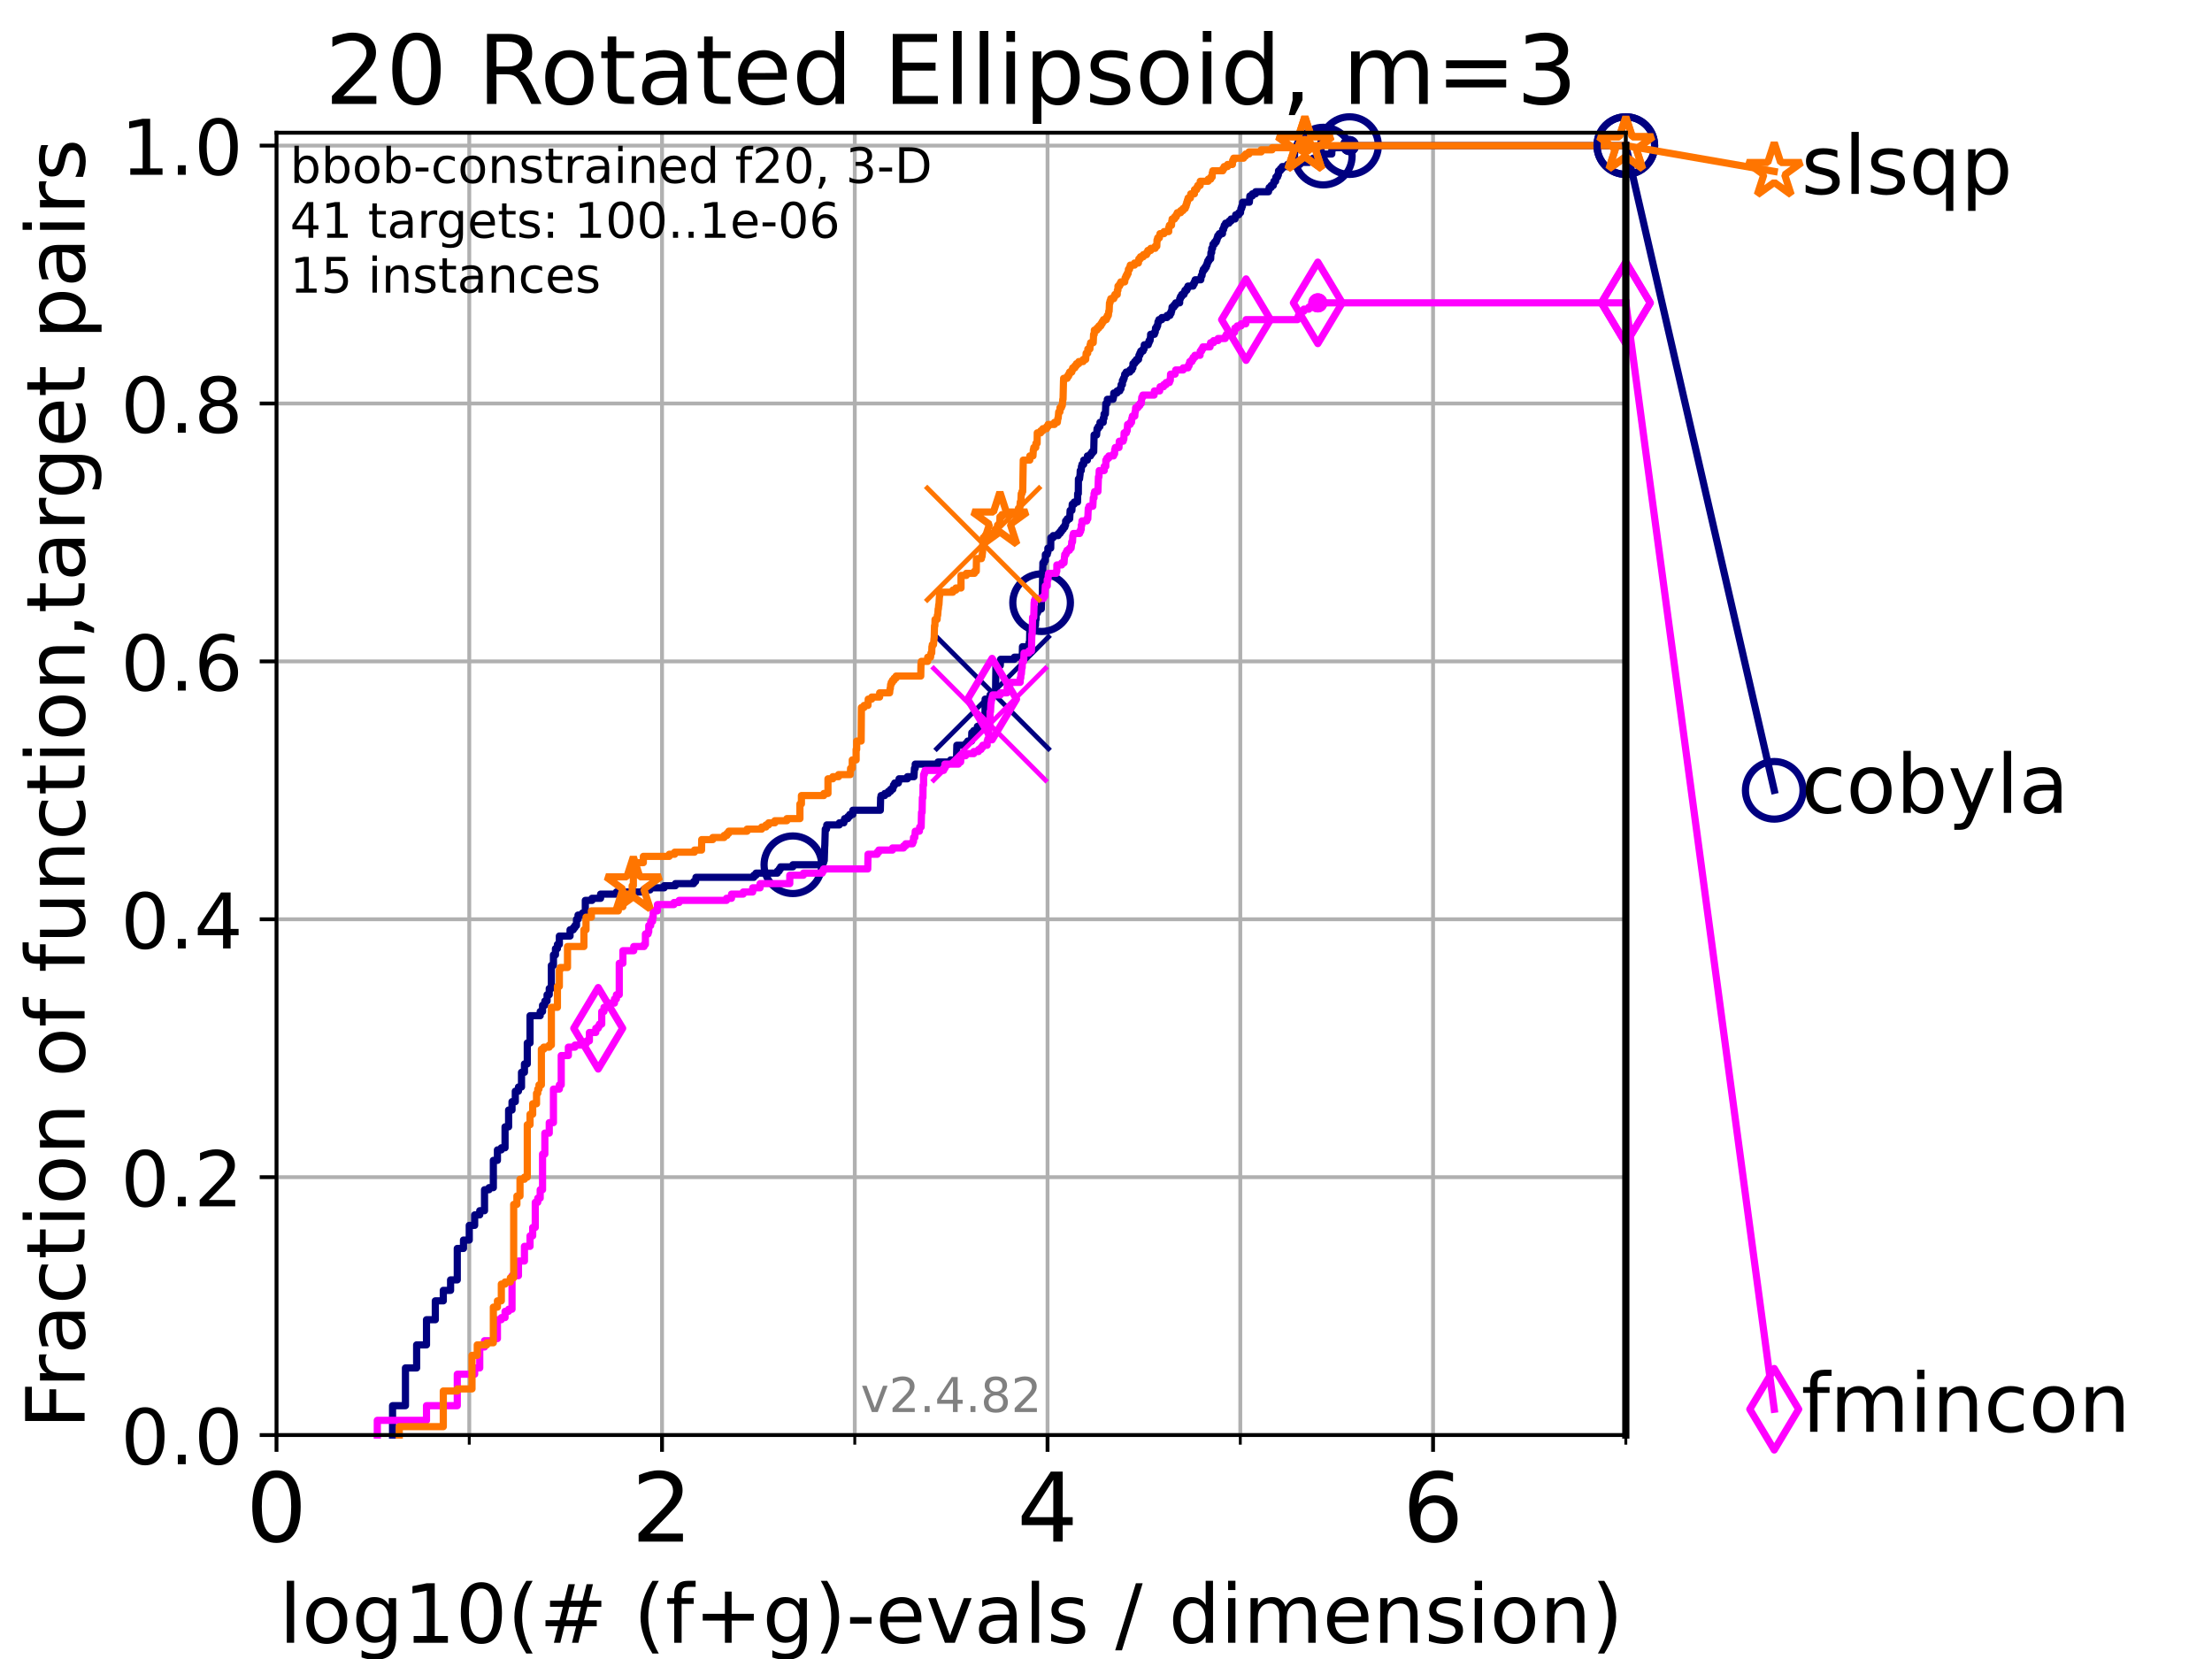 <?xml version="1.0" encoding="utf-8" standalone="no"?>
<!DOCTYPE svg PUBLIC "-//W3C//DTD SVG 1.1//EN"
  "http://www.w3.org/Graphics/SVG/1.1/DTD/svg11.dtd">
<!-- Created with matplotlib (https://matplotlib.org/) -->
<svg height="345.6pt" version="1.1" viewBox="0 0 460.8 345.6" width="460.8pt" xmlns="http://www.w3.org/2000/svg" xmlns:xlink="http://www.w3.org/1999/xlink">
 <defs>
  <style type="text/css">*{stroke-linecap:butt;stroke-linejoin:round;}</style>
 </defs>
 <g id="figure_1">
  <g id="patch_1">
   <path d="M 0 345.6 
L 460.8 345.6 
L 460.8 0 
L 0 0 
z
" style="fill:#ffffff;"/>
  </g>
  <g id="axes_1">
   <g id="patch_2">
    <path d="M 57.6 298.944 
L 338.688 298.944 
L 338.688 27.648 
L 57.6 27.648 
z
" style="fill:#ffffff;"/>
   </g>
   <g id="matplotlib.axis_1">
    <g id="xtick_1">
     <g id="line2d_1">
      <path clip-path="url(#pd5ffb47a1c)" d="M 57.6 298.944 
L 57.6 27.648 
" style="fill:none;stroke:#b0b0b0;stroke-linecap:square;stroke-width:0.8;"/>
     </g>
     <g id="line2d_2">
      <defs>
       <path d="M 0 0 
L 0 3.5 
" id="m47b722efd0" style="stroke:#000000;stroke-width:0.8;"/>
      </defs>
      <g>
       <use style="stroke:#000000;stroke-width:0.8;" x="57.6" xlink:href="#m47b722efd0" y="298.944"/>
      </g>
     </g>
     <g id="text_1">
      <!-- 0 -->
      <g transform="translate(51.237 321.141)scale(0.2 -0.2)">
       <defs>
        <path d="M 31.781 66.406 
Q 24.172 66.406 20.328 58.906 
Q 16.5 51.422 16.5 36.375 
Q 16.5 21.391 20.328 13.891 
Q 24.172 6.391 31.781 6.391 
Q 39.453 6.391 43.281 13.891 
Q 47.125 21.391 47.125 36.375 
Q 47.125 51.422 43.281 58.906 
Q 39.453 66.406 31.781 66.406 
z
M 31.781 74.219 
Q 44.047 74.219 50.516 64.516 
Q 56.984 54.828 56.984 36.375 
Q 56.984 17.969 50.516 8.266 
Q 44.047 -1.422 31.781 -1.422 
Q 19.531 -1.422 13.062 8.266 
Q 6.594 17.969 6.594 36.375 
Q 6.594 54.828 13.062 64.516 
Q 19.531 74.219 31.781 74.219 
z
" id="DejaVuSans-48"/>
       </defs>
       <use xlink:href="#DejaVuSans-48"/>
      </g>
     </g>
    </g>
    <g id="xtick_2">
     <g id="line2d_3">
      <path clip-path="url(#pd5ffb47a1c)" d="M 137.911 298.944 
L 137.911 27.648 
" style="fill:none;stroke:#b0b0b0;stroke-linecap:square;stroke-width:0.8;"/>
     </g>
     <g id="line2d_4">
      <g>
       <use style="stroke:#000000;stroke-width:0.8;" x="137.911" xlink:href="#m47b722efd0" y="298.944"/>
      </g>
     </g>
     <g id="text_2">
      <!-- 2 -->
      <g transform="translate(131.548 321.141)scale(0.2 -0.2)">
       <defs>
        <path d="M 19.188 8.297 
L 53.609 8.297 
L 53.609 0 
L 7.328 0 
L 7.328 8.297 
Q 12.938 14.109 22.625 23.891 
Q 32.328 33.688 34.812 36.531 
Q 39.547 41.844 41.422 45.531 
Q 43.312 49.219 43.312 52.781 
Q 43.312 58.594 39.234 62.25 
Q 35.156 65.922 28.609 65.922 
Q 23.969 65.922 18.812 64.312 
Q 13.672 62.703 7.812 59.422 
L 7.812 69.391 
Q 13.766 71.781 18.938 73 
Q 24.125 74.219 28.422 74.219 
Q 39.75 74.219 46.484 68.547 
Q 53.219 62.891 53.219 53.422 
Q 53.219 48.922 51.531 44.891 
Q 49.859 40.875 45.406 35.406 
Q 44.188 33.984 37.641 27.219 
Q 31.109 20.453 19.188 8.297 
z
" id="DejaVuSans-50"/>
       </defs>
       <use xlink:href="#DejaVuSans-50"/>
      </g>
     </g>
    </g>
    <g id="xtick_3">
     <g id="line2d_5">
      <path clip-path="url(#pd5ffb47a1c)" d="M 218.222 298.944 
L 218.222 27.648 
" style="fill:none;stroke:#b0b0b0;stroke-linecap:square;stroke-width:0.8;"/>
     </g>
     <g id="line2d_6">
      <g>
       <use style="stroke:#000000;stroke-width:0.8;" x="218.222" xlink:href="#m47b722efd0" y="298.944"/>
      </g>
     </g>
     <g id="text_3">
      <!-- 4 -->
      <g transform="translate(211.859 321.141)scale(0.2 -0.2)">
       <defs>
        <path d="M 37.797 64.312 
L 12.891 25.391 
L 37.797 25.391 
z
M 35.203 72.906 
L 47.609 72.906 
L 47.609 25.391 
L 58.016 25.391 
L 58.016 17.188 
L 47.609 17.188 
L 47.609 0 
L 37.797 0 
L 37.797 17.188 
L 4.891 17.188 
L 4.891 26.703 
z
" id="DejaVuSans-52"/>
       </defs>
       <use xlink:href="#DejaVuSans-52"/>
      </g>
     </g>
    </g>
    <g id="xtick_4">
     <g id="line2d_7">
      <path clip-path="url(#pd5ffb47a1c)" d="M 298.533 298.944 
L 298.533 27.648 
" style="fill:none;stroke:#b0b0b0;stroke-linecap:square;stroke-width:0.8;"/>
     </g>
     <g id="line2d_8">
      <g>
       <use style="stroke:#000000;stroke-width:0.8;" x="298.533" xlink:href="#m47b722efd0" y="298.944"/>
      </g>
     </g>
     <g id="text_4">
      <!-- 6 -->
      <g transform="translate(292.17 321.141)scale(0.2 -0.2)">
       <defs>
        <path d="M 33.016 40.375 
Q 26.375 40.375 22.484 35.828 
Q 18.609 31.297 18.609 23.391 
Q 18.609 15.531 22.484 10.953 
Q 26.375 6.391 33.016 6.391 
Q 39.656 6.391 43.531 10.953 
Q 47.406 15.531 47.406 23.391 
Q 47.406 31.297 43.531 35.828 
Q 39.656 40.375 33.016 40.375 
z
M 52.594 71.297 
L 52.594 62.312 
Q 48.875 64.062 45.094 64.984 
Q 41.312 65.922 37.594 65.922 
Q 27.828 65.922 22.672 59.328 
Q 17.531 52.734 16.797 39.406 
Q 19.672 43.656 24.016 45.922 
Q 28.375 48.188 33.594 48.188 
Q 44.578 48.188 50.953 41.516 
Q 57.328 34.859 57.328 23.391 
Q 57.328 12.156 50.688 5.359 
Q 44.047 -1.422 33.016 -1.422 
Q 20.359 -1.422 13.672 8.266 
Q 6.984 17.969 6.984 36.375 
Q 6.984 53.656 15.188 63.938 
Q 23.391 74.219 37.203 74.219 
Q 40.922 74.219 44.703 73.484 
Q 48.484 72.75 52.594 71.297 
z
" id="DejaVuSans-54"/>
       </defs>
       <use xlink:href="#DejaVuSans-54"/>
      </g>
     </g>
    </g>
    <g id="xtick_5">
     <g id="line2d_9">
      <path clip-path="url(#pd5ffb47a1c)" d="M 97.755 298.944 
L 97.755 27.648 
" style="fill:none;stroke:#b0b0b0;stroke-linecap:square;stroke-width:0.8;"/>
     </g>
     <g id="line2d_10">
      <defs>
       <path d="M 0 0 
L 0 2 
" id="m75ed0e96fe" style="stroke:#000000;stroke-width:0.6;"/>
      </defs>
      <g>
       <use style="stroke:#000000;stroke-width:0.6;" x="97.755" xlink:href="#m75ed0e96fe" y="298.944"/>
      </g>
     </g>
    </g>
    <g id="xtick_6">
     <g id="line2d_11">
      <path clip-path="url(#pd5ffb47a1c)" d="M 178.066 298.944 
L 178.066 27.648 
" style="fill:none;stroke:#b0b0b0;stroke-linecap:square;stroke-width:0.8;"/>
     </g>
     <g id="line2d_12">
      <g>
       <use style="stroke:#000000;stroke-width:0.6;" x="178.066" xlink:href="#m75ed0e96fe" y="298.944"/>
      </g>
     </g>
    </g>
    <g id="xtick_7">
     <g id="line2d_13">
      <path clip-path="url(#pd5ffb47a1c)" d="M 258.377 298.944 
L 258.377 27.648 
" style="fill:none;stroke:#b0b0b0;stroke-linecap:square;stroke-width:0.8;"/>
     </g>
     <g id="line2d_14">
      <g>
       <use style="stroke:#000000;stroke-width:0.6;" x="258.377" xlink:href="#m75ed0e96fe" y="298.944"/>
      </g>
     </g>
    </g>
    <g id="xtick_8">
     <g id="line2d_15">
      <path clip-path="url(#pd5ffb47a1c)" d="M 338.688 298.944 
L 338.688 27.648 
" style="fill:none;stroke:#b0b0b0;stroke-linecap:square;stroke-width:0.8;"/>
     </g>
     <g id="line2d_16">
      <g>
       <use style="stroke:#000000;stroke-width:0.6;" x="338.688" xlink:href="#m75ed0e96fe" y="298.944"/>
      </g>
     </g>
    </g>
    <g id="text_5">
     <!-- log10(# (f+g)-evals / dimension) -->
     <g transform="translate(58.145 342.218)scale(0.17 -0.17)">
      <defs>
       <path d="M 9.422 75.984 
L 18.406 75.984 
L 18.406 0 
L 9.422 0 
z
" id="DejaVuSans-108"/>
       <path d="M 30.609 48.391 
Q 23.391 48.391 19.188 42.75 
Q 14.984 37.109 14.984 27.297 
Q 14.984 17.484 19.156 11.844 
Q 23.344 6.203 30.609 6.203 
Q 37.797 6.203 41.984 11.859 
Q 46.188 17.531 46.188 27.297 
Q 46.188 37.016 41.984 42.703 
Q 37.797 48.391 30.609 48.391 
z
M 30.609 56 
Q 42.328 56 49.016 48.375 
Q 55.719 40.766 55.719 27.297 
Q 55.719 13.875 49.016 6.219 
Q 42.328 -1.422 30.609 -1.422 
Q 18.844 -1.422 12.172 6.219 
Q 5.516 13.875 5.516 27.297 
Q 5.516 40.766 12.172 48.375 
Q 18.844 56 30.609 56 
z
" id="DejaVuSans-111"/>
       <path d="M 45.406 27.984 
Q 45.406 37.75 41.375 43.109 
Q 37.359 48.484 30.078 48.484 
Q 22.859 48.484 18.828 43.109 
Q 14.797 37.75 14.797 27.984 
Q 14.797 18.266 18.828 12.891 
Q 22.859 7.516 30.078 7.516 
Q 37.359 7.516 41.375 12.891 
Q 45.406 18.266 45.406 27.984 
z
M 54.391 6.781 
Q 54.391 -7.172 48.188 -13.984 
Q 42 -20.797 29.203 -20.797 
Q 24.469 -20.797 20.266 -20.094 
Q 16.062 -19.391 12.109 -17.922 
L 12.109 -9.188 
Q 16.062 -11.328 19.922 -12.344 
Q 23.781 -13.375 27.781 -13.375 
Q 36.625 -13.375 41.016 -8.766 
Q 45.406 -4.156 45.406 5.172 
L 45.406 9.625 
Q 42.625 4.781 38.281 2.391 
Q 33.938 0 27.875 0 
Q 17.828 0 11.672 7.656 
Q 5.516 15.328 5.516 27.984 
Q 5.516 40.672 11.672 48.328 
Q 17.828 56 27.875 56 
Q 33.938 56 38.281 53.609 
Q 42.625 51.219 45.406 46.391 
L 45.406 54.688 
L 54.391 54.688 
z
" id="DejaVuSans-103"/>
       <path d="M 12.406 8.297 
L 28.516 8.297 
L 28.516 63.922 
L 10.984 60.406 
L 10.984 69.391 
L 28.422 72.906 
L 38.281 72.906 
L 38.281 8.297 
L 54.391 8.297 
L 54.391 0 
L 12.406 0 
z
" id="DejaVuSans-49"/>
       <path d="M 31 75.875 
Q 24.469 64.656 21.281 53.656 
Q 18.109 42.672 18.109 31.391 
Q 18.109 20.125 21.312 9.062 
Q 24.516 -2 31 -13.188 
L 23.188 -13.188 
Q 15.875 -1.703 12.234 9.375 
Q 8.594 20.453 8.594 31.391 
Q 8.594 42.281 12.203 53.312 
Q 15.828 64.359 23.188 75.875 
z
" id="DejaVuSans-40"/>
       <path d="M 51.125 44 
L 36.922 44 
L 32.812 27.688 
L 47.125 27.688 
z
M 43.797 71.781 
L 38.719 51.516 
L 52.984 51.516 
L 58.109 71.781 
L 65.922 71.781 
L 60.891 51.516 
L 76.125 51.516 
L 76.125 44 
L 58.984 44 
L 54.984 27.688 
L 70.516 27.688 
L 70.516 20.219 
L 53.078 20.219 
L 48 0 
L 40.188 0 
L 45.219 20.219 
L 30.906 20.219 
L 25.875 0 
L 18.016 0 
L 23.094 20.219 
L 7.719 20.219 
L 7.719 27.688 
L 24.906 27.688 
L 29 44 
L 13.281 44 
L 13.281 51.516 
L 30.906 51.516 
L 35.891 71.781 
z
" id="DejaVuSans-35"/>
       <path id="DejaVuSans-32"/>
       <path d="M 37.109 75.984 
L 37.109 68.5 
L 28.516 68.5 
Q 23.688 68.5 21.797 66.547 
Q 19.922 64.594 19.922 59.516 
L 19.922 54.688 
L 34.719 54.688 
L 34.719 47.703 
L 19.922 47.703 
L 19.922 0 
L 10.891 0 
L 10.891 47.703 
L 2.297 47.703 
L 2.297 54.688 
L 10.891 54.688 
L 10.891 58.5 
Q 10.891 67.625 15.141 71.797 
Q 19.391 75.984 28.609 75.984 
z
" id="DejaVuSans-102"/>
       <path d="M 46 62.703 
L 46 35.5 
L 73.188 35.5 
L 73.188 27.203 
L 46 27.203 
L 46 0 
L 37.797 0 
L 37.797 27.203 
L 10.594 27.203 
L 10.594 35.5 
L 37.797 35.5 
L 37.797 62.703 
z
" id="DejaVuSans-43"/>
       <path d="M 8.016 75.875 
L 15.828 75.875 
Q 23.141 64.359 26.781 53.312 
Q 30.422 42.281 30.422 31.391 
Q 30.422 20.453 26.781 9.375 
Q 23.141 -1.703 15.828 -13.188 
L 8.016 -13.188 
Q 14.5 -2 17.703 9.062 
Q 20.906 20.125 20.906 31.391 
Q 20.906 42.672 17.703 53.656 
Q 14.5 64.656 8.016 75.875 
z
" id="DejaVuSans-41"/>
       <path d="M 4.891 31.391 
L 31.203 31.391 
L 31.203 23.391 
L 4.891 23.391 
z
" id="DejaVuSans-45"/>
       <path d="M 56.203 29.594 
L 56.203 25.203 
L 14.891 25.203 
Q 15.484 15.922 20.484 11.062 
Q 25.484 6.203 34.422 6.203 
Q 39.594 6.203 44.453 7.469 
Q 49.312 8.734 54.109 11.281 
L 54.109 2.781 
Q 49.266 0.734 44.188 -0.344 
Q 39.109 -1.422 33.891 -1.422 
Q 20.797 -1.422 13.156 6.188 
Q 5.516 13.812 5.516 26.812 
Q 5.516 40.234 12.766 48.109 
Q 20.016 56 32.328 56 
Q 43.359 56 49.781 48.891 
Q 56.203 41.797 56.203 29.594 
z
M 47.219 32.234 
Q 47.125 39.594 43.094 43.984 
Q 39.062 48.391 32.422 48.391 
Q 24.906 48.391 20.391 44.141 
Q 15.875 39.891 15.188 32.172 
z
" id="DejaVuSans-101"/>
       <path d="M 2.984 54.688 
L 12.5 54.688 
L 29.594 8.797 
L 46.688 54.688 
L 56.203 54.688 
L 35.688 0 
L 23.484 0 
z
" id="DejaVuSans-118"/>
       <path d="M 34.281 27.484 
Q 23.391 27.484 19.188 25 
Q 14.984 22.516 14.984 16.5 
Q 14.984 11.719 18.141 8.906 
Q 21.297 6.109 26.703 6.109 
Q 34.188 6.109 38.703 11.406 
Q 43.219 16.703 43.219 25.484 
L 43.219 27.484 
z
M 52.203 31.203 
L 52.203 0 
L 43.219 0 
L 43.219 8.297 
Q 40.141 3.328 35.547 0.953 
Q 30.953 -1.422 24.312 -1.422 
Q 15.922 -1.422 10.953 3.297 
Q 6 8.016 6 15.922 
Q 6 25.141 12.172 29.828 
Q 18.359 34.516 30.609 34.516 
L 43.219 34.516 
L 43.219 35.406 
Q 43.219 41.609 39.141 45 
Q 35.062 48.391 27.688 48.391 
Q 23 48.391 18.547 47.266 
Q 14.109 46.141 10.016 43.891 
L 10.016 52.203 
Q 14.938 54.109 19.578 55.047 
Q 24.219 56 28.609 56 
Q 40.484 56 46.344 49.844 
Q 52.203 43.703 52.203 31.203 
z
" id="DejaVuSans-97"/>
       <path d="M 44.281 53.078 
L 44.281 44.578 
Q 40.484 46.531 36.375 47.5 
Q 32.281 48.484 27.875 48.484 
Q 21.188 48.484 17.844 46.438 
Q 14.5 44.391 14.5 40.281 
Q 14.5 37.156 16.891 35.375 
Q 19.281 33.594 26.516 31.984 
L 29.594 31.297 
Q 39.156 29.25 43.188 25.516 
Q 47.219 21.781 47.219 15.094 
Q 47.219 7.469 41.188 3.016 
Q 35.156 -1.422 24.609 -1.422 
Q 20.219 -1.422 15.453 -0.562 
Q 10.688 0.297 5.422 2 
L 5.422 11.281 
Q 10.406 8.688 15.234 7.391 
Q 20.062 6.109 24.812 6.109 
Q 31.156 6.109 34.562 8.281 
Q 37.984 10.453 37.984 14.406 
Q 37.984 18.062 35.516 20.016 
Q 33.062 21.969 24.703 23.781 
L 21.578 24.516 
Q 13.234 26.266 9.516 29.906 
Q 5.812 33.547 5.812 39.891 
Q 5.812 47.609 11.281 51.797 
Q 16.75 56 26.812 56 
Q 31.781 56 36.172 55.266 
Q 40.578 54.547 44.281 53.078 
z
" id="DejaVuSans-115"/>
       <path d="M 25.391 72.906 
L 33.688 72.906 
L 8.297 -9.281 
L 0 -9.281 
z
" id="DejaVuSans-47"/>
       <path d="M 45.406 46.391 
L 45.406 75.984 
L 54.391 75.984 
L 54.391 0 
L 45.406 0 
L 45.406 8.203 
Q 42.578 3.328 38.25 0.953 
Q 33.938 -1.422 27.875 -1.422 
Q 17.969 -1.422 11.734 6.484 
Q 5.516 14.406 5.516 27.297 
Q 5.516 40.188 11.734 48.094 
Q 17.969 56 27.875 56 
Q 33.938 56 38.25 53.625 
Q 42.578 51.266 45.406 46.391 
z
M 14.797 27.297 
Q 14.797 17.391 18.875 11.75 
Q 22.953 6.109 30.078 6.109 
Q 37.203 6.109 41.297 11.75 
Q 45.406 17.391 45.406 27.297 
Q 45.406 37.203 41.297 42.844 
Q 37.203 48.484 30.078 48.484 
Q 22.953 48.484 18.875 42.844 
Q 14.797 37.203 14.797 27.297 
z
" id="DejaVuSans-100"/>
       <path d="M 9.422 54.688 
L 18.406 54.688 
L 18.406 0 
L 9.422 0 
z
M 9.422 75.984 
L 18.406 75.984 
L 18.406 64.594 
L 9.422 64.594 
z
" id="DejaVuSans-105"/>
       <path d="M 52 44.188 
Q 55.375 50.25 60.062 53.125 
Q 64.75 56 71.094 56 
Q 79.641 56 84.281 50.016 
Q 88.922 44.047 88.922 33.016 
L 88.922 0 
L 79.891 0 
L 79.891 32.719 
Q 79.891 40.578 77.094 44.375 
Q 74.312 48.188 68.609 48.188 
Q 61.625 48.188 57.562 43.547 
Q 53.516 38.922 53.516 30.906 
L 53.516 0 
L 44.484 0 
L 44.484 32.719 
Q 44.484 40.625 41.703 44.406 
Q 38.922 48.188 33.109 48.188 
Q 26.219 48.188 22.156 43.531 
Q 18.109 38.875 18.109 30.906 
L 18.109 0 
L 9.078 0 
L 9.078 54.688 
L 18.109 54.688 
L 18.109 46.188 
Q 21.188 51.219 25.484 53.609 
Q 29.781 56 35.688 56 
Q 41.656 56 45.828 52.969 
Q 50 49.953 52 44.188 
z
" id="DejaVuSans-109"/>
       <path d="M 54.891 33.016 
L 54.891 0 
L 45.906 0 
L 45.906 32.719 
Q 45.906 40.484 42.875 44.328 
Q 39.844 48.188 33.797 48.188 
Q 26.516 48.188 22.312 43.547 
Q 18.109 38.922 18.109 30.906 
L 18.109 0 
L 9.078 0 
L 9.078 54.688 
L 18.109 54.688 
L 18.109 46.188 
Q 21.344 51.125 25.703 53.562 
Q 30.078 56 35.797 56 
Q 45.219 56 50.047 50.172 
Q 54.891 44.344 54.891 33.016 
z
" id="DejaVuSans-110"/>
      </defs>
      <use xlink:href="#DejaVuSans-108"/>
      <use x="27.783" xlink:href="#DejaVuSans-111"/>
      <use x="88.965" xlink:href="#DejaVuSans-103"/>
      <use x="152.441" xlink:href="#DejaVuSans-49"/>
      <use x="216.064" xlink:href="#DejaVuSans-48"/>
      <use x="279.688" xlink:href="#DejaVuSans-40"/>
      <use x="318.701" xlink:href="#DejaVuSans-35"/>
      <use x="402.49" xlink:href="#DejaVuSans-32"/>
      <use x="434.277" xlink:href="#DejaVuSans-40"/>
      <use x="473.291" xlink:href="#DejaVuSans-102"/>
      <use x="508.496" xlink:href="#DejaVuSans-43"/>
      <use x="592.285" xlink:href="#DejaVuSans-103"/>
      <use x="655.762" xlink:href="#DejaVuSans-41"/>
      <use x="694.775" xlink:href="#DejaVuSans-45"/>
      <use x="730.859" xlink:href="#DejaVuSans-101"/>
      <use x="792.383" xlink:href="#DejaVuSans-118"/>
      <use x="851.562" xlink:href="#DejaVuSans-97"/>
      <use x="912.842" xlink:href="#DejaVuSans-108"/>
      <use x="940.625" xlink:href="#DejaVuSans-115"/>
      <use x="992.725" xlink:href="#DejaVuSans-32"/>
      <use x="1024.512" xlink:href="#DejaVuSans-47"/>
      <use x="1058.203" xlink:href="#DejaVuSans-32"/>
      <use x="1089.99" xlink:href="#DejaVuSans-100"/>
      <use x="1153.467" xlink:href="#DejaVuSans-105"/>
      <use x="1181.25" xlink:href="#DejaVuSans-109"/>
      <use x="1278.662" xlink:href="#DejaVuSans-101"/>
      <use x="1340.186" xlink:href="#DejaVuSans-110"/>
      <use x="1403.564" xlink:href="#DejaVuSans-115"/>
      <use x="1455.664" xlink:href="#DejaVuSans-105"/>
      <use x="1483.447" xlink:href="#DejaVuSans-111"/>
      <use x="1544.629" xlink:href="#DejaVuSans-110"/>
      <use x="1608.008" xlink:href="#DejaVuSans-41"/>
     </g>
    </g>
   </g>
   <g id="matplotlib.axis_2">
    <g id="ytick_1">
     <g id="line2d_17">
      <path clip-path="url(#pd5ffb47a1c)" d="M 57.6 298.944 
L 338.688 298.944 
" style="fill:none;stroke:#b0b0b0;stroke-linecap:square;stroke-width:0.8;"/>
     </g>
     <g id="line2d_18">
      <defs>
       <path d="M 0 0 
L -3.5 0 
" id="m4473a5f410" style="stroke:#000000;stroke-width:0.8;"/>
      </defs>
      <g>
       <use style="stroke:#000000;stroke-width:0.8;" x="57.6" xlink:href="#m4473a5f410" y="298.944"/>
      </g>
     </g>
     <g id="text_6">
      <!-- 0.0 -->
      <g transform="translate(25.155 305.023)scale(0.16 -0.16)">
       <defs>
        <path d="M 10.688 12.406 
L 21 12.406 
L 21 0 
L 10.688 0 
z
" id="DejaVuSans-46"/>
       </defs>
       <use xlink:href="#DejaVuSans-48"/>
       <use x="63.623" xlink:href="#DejaVuSans-46"/>
       <use x="95.41" xlink:href="#DejaVuSans-48"/>
      </g>
     </g>
    </g>
    <g id="ytick_2">
     <g id="line2d_19">
      <path clip-path="url(#pd5ffb47a1c)" d="M 57.6 245.222 
L 338.688 245.222 
" style="fill:none;stroke:#b0b0b0;stroke-linecap:square;stroke-width:0.8;"/>
     </g>
     <g id="line2d_20">
      <g>
       <use style="stroke:#000000;stroke-width:0.8;" x="57.6" xlink:href="#m4473a5f410" y="245.222"/>
      </g>
     </g>
     <g id="text_7">
      <!-- 0.2 -->
      <g transform="translate(25.155 251.301)scale(0.16 -0.16)">
       <use xlink:href="#DejaVuSans-48"/>
       <use x="63.623" xlink:href="#DejaVuSans-46"/>
       <use x="95.41" xlink:href="#DejaVuSans-50"/>
      </g>
     </g>
    </g>
    <g id="ytick_3">
     <g id="line2d_21">
      <path clip-path="url(#pd5ffb47a1c)" d="M 57.6 191.5 
L 338.688 191.5 
" style="fill:none;stroke:#b0b0b0;stroke-linecap:square;stroke-width:0.8;"/>
     </g>
     <g id="line2d_22">
      <g>
       <use style="stroke:#000000;stroke-width:0.8;" x="57.6" xlink:href="#m4473a5f410" y="191.5"/>
      </g>
     </g>
     <g id="text_8">
      <!-- 0.4 -->
      <g transform="translate(25.155 197.579)scale(0.16 -0.16)">
       <use xlink:href="#DejaVuSans-48"/>
       <use x="63.623" xlink:href="#DejaVuSans-46"/>
       <use x="95.41" xlink:href="#DejaVuSans-52"/>
      </g>
     </g>
    </g>
    <g id="ytick_4">
     <g id="line2d_23">
      <path clip-path="url(#pd5ffb47a1c)" d="M 57.6 137.778 
L 338.688 137.778 
" style="fill:none;stroke:#b0b0b0;stroke-linecap:square;stroke-width:0.8;"/>
     </g>
     <g id="line2d_24">
      <g>
       <use style="stroke:#000000;stroke-width:0.8;" x="57.6" xlink:href="#m4473a5f410" y="137.778"/>
      </g>
     </g>
     <g id="text_9">
      <!-- 0.6 -->
      <g transform="translate(25.155 143.857)scale(0.16 -0.16)">
       <use xlink:href="#DejaVuSans-48"/>
       <use x="63.623" xlink:href="#DejaVuSans-46"/>
       <use x="95.41" xlink:href="#DejaVuSans-54"/>
      </g>
     </g>
    </g>
    <g id="ytick_5">
     <g id="line2d_25">
      <path clip-path="url(#pd5ffb47a1c)" d="M 57.6 84.056 
L 338.688 84.056 
" style="fill:none;stroke:#b0b0b0;stroke-linecap:square;stroke-width:0.8;"/>
     </g>
     <g id="line2d_26">
      <g>
       <use style="stroke:#000000;stroke-width:0.8;" x="57.6" xlink:href="#m4473a5f410" y="84.056"/>
      </g>
     </g>
     <g id="text_10">
      <!-- 0.8 -->
      <g transform="translate(25.155 90.135)scale(0.16 -0.16)">
       <defs>
        <path d="M 31.781 34.625 
Q 24.75 34.625 20.719 30.859 
Q 16.703 27.094 16.703 20.516 
Q 16.703 13.922 20.719 10.156 
Q 24.75 6.391 31.781 6.391 
Q 38.812 6.391 42.859 10.172 
Q 46.922 13.969 46.922 20.516 
Q 46.922 27.094 42.891 30.859 
Q 38.875 34.625 31.781 34.625 
z
M 21.922 38.812 
Q 15.578 40.375 12.031 44.719 
Q 8.5 49.078 8.5 55.328 
Q 8.5 64.062 14.719 69.141 
Q 20.953 74.219 31.781 74.219 
Q 42.672 74.219 48.875 69.141 
Q 55.078 64.062 55.078 55.328 
Q 55.078 49.078 51.531 44.719 
Q 48 40.375 41.703 38.812 
Q 48.828 37.156 52.797 32.312 
Q 56.781 27.484 56.781 20.516 
Q 56.781 9.906 50.312 4.234 
Q 43.844 -1.422 31.781 -1.422 
Q 19.734 -1.422 13.25 4.234 
Q 6.781 9.906 6.781 20.516 
Q 6.781 27.484 10.781 32.312 
Q 14.797 37.156 21.922 38.812 
z
M 18.312 54.391 
Q 18.312 48.734 21.844 45.562 
Q 25.391 42.391 31.781 42.391 
Q 38.141 42.391 41.719 45.562 
Q 45.312 48.734 45.312 54.391 
Q 45.312 60.062 41.719 63.234 
Q 38.141 66.406 31.781 66.406 
Q 25.391 66.406 21.844 63.234 
Q 18.312 60.062 18.312 54.391 
z
" id="DejaVuSans-56"/>
       </defs>
       <use xlink:href="#DejaVuSans-48"/>
       <use x="63.623" xlink:href="#DejaVuSans-46"/>
       <use x="95.41" xlink:href="#DejaVuSans-56"/>
      </g>
     </g>
    </g>
    <g id="ytick_6">
     <g id="line2d_27">
      <path clip-path="url(#pd5ffb47a1c)" d="M 57.6 30.334 
L 338.688 30.334 
" style="fill:none;stroke:#b0b0b0;stroke-linecap:square;stroke-width:0.8;"/>
     </g>
     <g id="line2d_28">
      <g>
       <use style="stroke:#000000;stroke-width:0.8;" x="57.6" xlink:href="#m4473a5f410" y="30.334"/>
      </g>
     </g>
     <g id="text_11">
      <!-- 1.0 -->
      <g transform="translate(25.155 36.413)scale(0.16 -0.16)">
       <use xlink:href="#DejaVuSans-49"/>
       <use x="63.623" xlink:href="#DejaVuSans-46"/>
       <use x="95.41" xlink:href="#DejaVuSans-48"/>
      </g>
     </g>
    </g>
    <g id="text_12">
     <!-- Fraction of function,target pairs -->
     <g transform="translate(17.62 297.681)rotate(-90)scale(0.17 -0.17)">
      <defs>
       <path d="M 9.812 72.906 
L 51.703 72.906 
L 51.703 64.594 
L 19.672 64.594 
L 19.672 43.109 
L 48.578 43.109 
L 48.578 34.812 
L 19.672 34.812 
L 19.672 0 
L 9.812 0 
z
" id="DejaVuSans-70"/>
       <path d="M 41.109 46.297 
Q 39.594 47.172 37.812 47.578 
Q 36.031 48 33.891 48 
Q 26.266 48 22.188 43.047 
Q 18.109 38.094 18.109 28.812 
L 18.109 0 
L 9.078 0 
L 9.078 54.688 
L 18.109 54.688 
L 18.109 46.188 
Q 20.953 51.172 25.484 53.578 
Q 30.031 56 36.531 56 
Q 37.453 56 38.578 55.875 
Q 39.703 55.766 41.062 55.516 
z
" id="DejaVuSans-114"/>
       <path d="M 48.781 52.594 
L 48.781 44.188 
Q 44.969 46.297 41.141 47.344 
Q 37.312 48.391 33.406 48.391 
Q 24.656 48.391 19.812 42.844 
Q 14.984 37.312 14.984 27.297 
Q 14.984 17.281 19.812 11.734 
Q 24.656 6.203 33.406 6.203 
Q 37.312 6.203 41.141 7.25 
Q 44.969 8.297 48.781 10.406 
L 48.781 2.094 
Q 45.016 0.344 40.984 -0.531 
Q 36.969 -1.422 32.422 -1.422 
Q 20.062 -1.422 12.781 6.344 
Q 5.516 14.109 5.516 27.297 
Q 5.516 40.672 12.859 48.328 
Q 20.219 56 33.016 56 
Q 37.156 56 41.109 55.141 
Q 45.062 54.297 48.781 52.594 
z
" id="DejaVuSans-99"/>
       <path d="M 18.312 70.219 
L 18.312 54.688 
L 36.812 54.688 
L 36.812 47.703 
L 18.312 47.703 
L 18.312 18.016 
Q 18.312 11.328 20.141 9.422 
Q 21.969 7.516 27.594 7.516 
L 36.812 7.516 
L 36.812 0 
L 27.594 0 
Q 17.188 0 13.234 3.875 
Q 9.281 7.766 9.281 18.016 
L 9.281 47.703 
L 2.688 47.703 
L 2.688 54.688 
L 9.281 54.688 
L 9.281 70.219 
z
" id="DejaVuSans-116"/>
       <path d="M 8.5 21.578 
L 8.5 54.688 
L 17.484 54.688 
L 17.484 21.922 
Q 17.484 14.156 20.5 10.266 
Q 23.531 6.391 29.594 6.391 
Q 36.859 6.391 41.078 11.031 
Q 45.312 15.672 45.312 23.688 
L 45.312 54.688 
L 54.297 54.688 
L 54.297 0 
L 45.312 0 
L 45.312 8.406 
Q 42.047 3.422 37.719 1 
Q 33.406 -1.422 27.688 -1.422 
Q 18.266 -1.422 13.375 4.438 
Q 8.5 10.297 8.5 21.578 
z
M 31.109 56 
z
" id="DejaVuSans-117"/>
       <path d="M 11.719 12.406 
L 22.016 12.406 
L 22.016 4 
L 14.016 -11.625 
L 7.719 -11.625 
L 11.719 4 
z
" id="DejaVuSans-44"/>
       <path d="M 18.109 8.203 
L 18.109 -20.797 
L 9.078 -20.797 
L 9.078 54.688 
L 18.109 54.688 
L 18.109 46.391 
Q 20.953 51.266 25.266 53.625 
Q 29.594 56 35.594 56 
Q 45.562 56 51.781 48.094 
Q 58.016 40.188 58.016 27.297 
Q 58.016 14.406 51.781 6.484 
Q 45.562 -1.422 35.594 -1.422 
Q 29.594 -1.422 25.266 0.953 
Q 20.953 3.328 18.109 8.203 
z
M 48.688 27.297 
Q 48.688 37.203 44.609 42.844 
Q 40.531 48.484 33.406 48.484 
Q 26.266 48.484 22.188 42.844 
Q 18.109 37.203 18.109 27.297 
Q 18.109 17.391 22.188 11.75 
Q 26.266 6.109 33.406 6.109 
Q 40.531 6.109 44.609 11.75 
Q 48.688 17.391 48.688 27.297 
z
" id="DejaVuSans-112"/>
      </defs>
      <use xlink:href="#DejaVuSans-70"/>
      <use x="50.27" xlink:href="#DejaVuSans-114"/>
      <use x="91.383" xlink:href="#DejaVuSans-97"/>
      <use x="152.662" xlink:href="#DejaVuSans-99"/>
      <use x="207.643" xlink:href="#DejaVuSans-116"/>
      <use x="246.852" xlink:href="#DejaVuSans-105"/>
      <use x="274.635" xlink:href="#DejaVuSans-111"/>
      <use x="335.816" xlink:href="#DejaVuSans-110"/>
      <use x="399.195" xlink:href="#DejaVuSans-32"/>
      <use x="430.982" xlink:href="#DejaVuSans-111"/>
      <use x="492.164" xlink:href="#DejaVuSans-102"/>
      <use x="527.369" xlink:href="#DejaVuSans-32"/>
      <use x="559.156" xlink:href="#DejaVuSans-102"/>
      <use x="594.361" xlink:href="#DejaVuSans-117"/>
      <use x="657.74" xlink:href="#DejaVuSans-110"/>
      <use x="721.119" xlink:href="#DejaVuSans-99"/>
      <use x="776.1" xlink:href="#DejaVuSans-116"/>
      <use x="815.309" xlink:href="#DejaVuSans-105"/>
      <use x="843.092" xlink:href="#DejaVuSans-111"/>
      <use x="904.273" xlink:href="#DejaVuSans-110"/>
      <use x="967.652" xlink:href="#DejaVuSans-44"/>
      <use x="999.439" xlink:href="#DejaVuSans-116"/>
      <use x="1038.648" xlink:href="#DejaVuSans-97"/>
      <use x="1099.928" xlink:href="#DejaVuSans-114"/>
      <use x="1139.291" xlink:href="#DejaVuSans-103"/>
      <use x="1202.768" xlink:href="#DejaVuSans-101"/>
      <use x="1264.291" xlink:href="#DejaVuSans-116"/>
      <use x="1303.5" xlink:href="#DejaVuSans-32"/>
      <use x="1335.287" xlink:href="#DejaVuSans-112"/>
      <use x="1398.764" xlink:href="#DejaVuSans-97"/>
      <use x="1460.043" xlink:href="#DejaVuSans-105"/>
      <use x="1487.826" xlink:href="#DejaVuSans-114"/>
      <use x="1528.939" xlink:href="#DejaVuSans-115"/>
     </g>
    </g>
   </g>
   <g id="line2d_29">
    <defs>
     <path d="M 0 1.5 
C 0.398 1.5 0.779 1.342 1.061 1.061 
C 1.342 0.779 1.5 0.398 1.5 0 
C 1.5 -0.398 1.342 -0.779 1.061 -1.061 
C 0.779 -1.342 0.398 -1.5 0 -1.5 
C -0.398 -1.5 -0.779 -1.342 -1.061 -1.061 
C -1.342 -0.779 -1.5 -0.398 -1.5 0 
C -1.5 0.398 -1.342 0.779 -1.061 1.061 
C -0.779 1.342 -0.398 1.5 0 1.5 
z
" id="m58781a83d4" style="stroke:#000080;"/>
    </defs>
    <g>
     <use style="fill:#000080;stroke:#000080;" x="281.131" xlink:href="#m58781a83d4" y="30.334"/>
     <use style="fill:#000080;stroke:#000080;" x="281.131" xlink:href="#m58781a83d4" y="30.334"/>
    </g>
   </g>
   <g id="line2d_30">
    <path d="M 81.776 298.944 
L 81.776 292.829 
L 84.464 292.829 
L 84.464 284.968 
L 86.793 284.968 
L 86.793 280.163 
L 88.847 280.163 
L 88.847 274.922 
L 90.684 274.922 
L 90.684 270.991 
L 92.347 270.991 
L 92.347 268.807 
L 93.864 268.807 
L 93.864 266.623 
L 95.26 266.623 
L 95.26 260.072 
L 96.552 260.072 
L 96.552 258.325 
L 97.755 258.325 
L 97.755 255.268 
L 98.881 255.268 
L 98.881 253.084 
L 99.938 253.084 
L 99.938 252.21 
L 100.935 252.21 
L 100.935 247.843 
L 101.878 247.843 
L 101.878 247.406 
L 102.772 247.406 
L 102.772 241.728 
L 103.623 241.728 
L 103.623 239.544 
L 104.435 239.544 
L 104.435 239.107 
L 105.21 239.107 
L 105.21 234.74 
L 105.952 234.74 
L 105.952 231.246 
L 106.664 231.246 
L 106.664 229.499 
L 107.348 229.499 
L 107.348 227.315 
L 108.006 227.315 
L 108.006 226.441 
L 108.64 226.441 
L 108.64 223.384 
L 109.252 223.384 
L 109.252 221.637 
L 109.843 221.637 
L 109.843 217.269 
L 110.415 217.269 
L 110.415 211.591 
L 112.532 211.591 
L 112.532 210.718 
L 113.023 210.718 
L 113.023 209.407 
L 113.501 209.407 
L 113.501 208.534 
L 113.966 208.534 
L 113.966 207.224 
L 114.419 207.224 
L 114.419 205.913 
L 114.86 205.913 
L 114.86 201.109 
L 115.291 201.109 
L 115.291 198.925 
L 115.711 198.925 
L 115.711 197.615 
L 116.122 197.615 
L 116.122 196.741 
L 116.523 196.741 
L 116.523 194.994 
L 118.752 194.994 
L 118.752 193.684 
L 119.436 193.684 
L 119.436 193.247 
L 119.768 193.247 
L 119.768 192.81 
L 120.094 192.81 
L 120.094 191.5 
L 120.414 191.5 
L 120.414 190.627 
L 121.34 190.627 
L 121.34 190.19 
L 121.931 190.19 
L 121.931 187.569 
L 123.327 187.569 
L 123.327 187.132 
L 125.111 187.132 
L 125.111 186.259 
L 128.411 186.259 
L 128.411 185.822 
L 134.019 185.822 
L 134.019 185.385 
L 135.415 185.385 
L 135.415 184.949 
L 138.37 184.949 
L 138.37 184.512 
L 140.699 184.512 
L 140.699 184.075 
L 144.511 184.075 
L 144.511 183.638 
L 144.904 183.638 
L 144.982 182.765 
L 157.031 182.765 
L 157.031 182.328 
L 157.491 182.328 
L 157.491 181.891 
L 161.941 181.891 
L 161.941 181.454 
L 162.318 181.454 
L 162.318 181.018 
L 162.602 181.018 
L 162.602 180.581 
L 165.169 180.581 
L 165.169 180.144 
L 171.383 180.144 
L 171.383 179.707 
L 171.57 179.707 
L 171.57 179.271 
L 171.704 179.271 
L 171.805 176.213 
L 171.821 176.213 
L 171.921 172.719 
L 172.183 172.719 
L 172.232 171.846 
L 174.852 171.846 
L 174.852 171.409 
L 175.791 171.409 
L 175.791 170.972 
L 175.949 170.972 
L 175.949 170.535 
L 176.618 170.535 
L 176.618 170.099 
L 177.006 170.099 
L 177.006 169.662 
L 177.66 169.662 
L 177.66 168.788 
L 183.39 168.788 
L 183.45 166.168 
L 183.535 166.168 
L 183.535 165.731 
L 184.316 165.731 
L 184.316 165.294 
L 185.048 165.294 
L 185.048 164.857 
L 185.532 164.857 
L 185.532 164.421 
L 185.988 164.421 
L 185.988 163.984 
L 186.121 163.984 
L 186.121 163.547 
L 186.382 163.547 
L 186.382 163.11 
L 187.152 163.11 
L 187.152 162.674 
L 187.289 162.674 
L 187.289 162.237 
L 189.035 162.237 
L 189.035 161.8 
L 190.391 161.8 
L 190.494 160.053 
L 190.658 160.053 
L 190.658 159.179 
L 195.401 159.179 
L 195.401 158.743 
L 198.036 158.743 
L 198.036 158.306 
L 199.252 158.306 
L 199.328 155.249 
L 201.239 155.249 
L 201.239 154.812 
L 201.601 154.812 
L 201.601 154.375 
L 202.394 154.375 
L 202.443 152.628 
L 202.852 152.628 
L 202.852 152.191 
L 203.502 152.191 
L 203.61 151.318 
L 204.241 151.318 
L 204.241 150.881 
L 204.889 150.881 
L 204.889 150.444 
L 205.171 150.444 
L 205.22 145.64 
L 206.223 145.64 
L 206.244 144.766 
L 206.775 144.766 
L 206.775 144.33 
L 207.385 144.33 
L 207.472 138.652 
L 208.376 138.652 
L 208.443 137.341 
L 211.313 137.341 
L 211.313 136.905 
L 212.952 136.905 
L 212.999 134.721 
L 214.367 134.721 
L 214.374 133.847 
L 214.481 133.847 
L 214.528 131.227 
L 214.649 131.227 
L 214.649 130.79 
L 215.142 130.79 
L 215.142 130.353 
L 215.701 130.353 
L 215.759 129.043 
L 215.834 129.043 
L 215.857 127.732 
L 216.106 127.732 
L 216.106 127.296 
L 216.332 127.296 
L 216.332 126.859 
L 216.924 126.859 
L 216.985 124.675 
L 217.126 124.675 
L 217.228 118.124 
L 217.241 118.124 
L 217.253 117.25 
L 217.545 117.25 
L 217.545 116.813 
L 217.756 116.813 
L 217.769 115.503 
L 218.168 115.503 
L 218.168 115.066 
L 218.29 115.066 
L 218.29 114.193 
L 218.88 114.193 
L 218.912 112.009 
L 219.393 112.009 
L 219.393 111.572 
L 220.44 111.572 
L 220.44 111.135 
L 220.84 111.135 
L 220.84 110.699 
L 221.159 110.699 
L 221.159 110.262 
L 221.504 110.262 
L 221.504 109.825 
L 221.824 109.825 
L 221.824 109.388 
L 221.978 109.388 
L 221.988 108.515 
L 222.313 108.515 
L 222.313 108.078 
L 222.831 108.078 
L 222.926 106.331 
L 223.298 106.331 
L 223.366 105.021 
L 223.78 105.021 
L 223.78 104.584 
L 224.467 104.584 
L 224.497 102.837 
L 224.633 102.837 
L 224.659 99.78 
L 224.884 99.78 
L 224.989 98.906 
L 224.998 98.906 
L 225.035 98.033 
L 225.247 98.033 
L 225.286 97.159 
L 225.404 97.159 
L 225.404 96.722 
L 225.762 96.722 
L 225.762 95.849 
L 226.525 95.849 
L 226.525 94.975 
L 227.178 94.975 
L 227.178 94.538 
L 227.474 94.538 
L 227.474 94.102 
L 227.84 94.102 
L 227.921 90.608 
L 228.447 90.608 
L 228.537 89.297 
L 228.784 89.297 
L 228.784 88.86 
L 229.127 88.86 
L 229.149 87.987 
L 229.822 87.987 
L 229.829 87.113 
L 229.991 87.113 
L 229.995 86.24 
L 230.274 86.24 
L 230.362 84.056 
L 230.652 84.056 
L 230.677 83.183 
L 231.868 83.183 
L 231.868 82.746 
L 231.979 82.746 
L 232.017 81.872 
L 232.697 81.872 
L 232.697 81.435 
L 233.278 81.435 
L 233.278 80.999 
L 233.515 80.999 
L 233.551 80.125 
L 233.816 80.125 
L 233.821 79.252 
L 234.03 79.252 
L 234.03 78.815 
L 234.191 78.815 
L 234.298 77.941 
L 234.601 77.941 
L 234.601 77.505 
L 235.372 77.505 
L 235.372 77.068 
L 235.804 77.068 
L 235.804 76.631 
L 236.008 76.631 
L 236.009 75.758 
L 236.367 75.758 
L 236.367 75.321 
L 236.733 75.321 
L 236.733 74.884 
L 237.179 74.884 
L 237.261 74.011 
L 237.445 74.011 
L 237.445 73.574 
L 237.642 73.574 
L 237.642 73.137 
L 238.122 73.137 
L 238.122 72.7 
L 238.336 72.7 
L 238.374 71.827 
L 239.207 71.827 
L 239.207 71.39 
L 239.376 71.39 
L 239.376 70.953 
L 239.577 70.953 
L 239.684 70.08 
L 239.693 70.08 
L 239.693 69.643 
L 240.493 69.643 
L 240.493 69.206 
L 240.662 69.206 
L 240.718 68.333 
L 240.983 68.333 
L 240.983 67.896 
L 241.154 67.896 
L 241.233 67.022 
L 241.425 67.022 
L 241.425 66.586 
L 242.035 66.586 
L 242.035 66.149 
L 243.111 66.149 
L 243.111 65.712 
L 243.727 65.712 
L 243.727 65.275 
L 243.965 65.275 
L 243.965 64.838 
L 244.089 64.838 
L 244.162 63.965 
L 244.575 63.965 
L 244.575 63.528 
L 244.919 63.528 
L 244.919 63.091 
L 245.746 63.091 
L 245.748 62.218 
L 245.911 62.218 
L 245.911 61.781 
L 246.18 61.781 
L 246.18 61.344 
L 246.65 61.344 
L 246.65 60.908 
L 246.844 60.908 
L 246.844 60.471 
L 247.244 60.471 
L 247.244 60.034 
L 247.475 60.034 
L 247.475 59.597 
L 248.544 59.597 
L 248.544 59.161 
L 248.785 59.161 
L 248.785 58.724 
L 248.97 58.724 
L 248.97 58.287 
L 250.143 58.287 
L 250.248 57.413 
L 250.404 57.413 
L 250.511 56.54 
L 250.675 56.54 
L 250.675 56.103 
L 251.013 56.103 
L 251.013 55.666 
L 251.284 55.666 
L 251.284 55.23 
L 251.46 55.23 
L 251.46 54.793 
L 251.597 54.793 
L 251.597 54.356 
L 251.851 54.356 
L 251.851 53.919 
L 252.203 53.919 
L 252.263 52.609 
L 252.414 52.609 
L 252.421 51.736 
L 252.607 51.736 
L 252.684 50.862 
L 253.014 50.862 
L 253.014 50.425 
L 253.359 50.425 
L 253.359 49.988 
L 253.538 49.988 
L 253.538 49.552 
L 253.673 49.552 
L 253.673 49.115 
L 253.993 49.115 
L 253.993 48.678 
L 254.667 48.678 
L 254.689 47.805 
L 254.903 47.805 
L 254.903 47.368 
L 255.036 47.368 
L 255.036 46.931 
L 255.306 46.931 
L 255.306 46.494 
L 256.022 46.494 
L 256.022 46.058 
L 256.455 46.058 
L 256.455 45.621 
L 257.291 45.621 
L 257.291 45.184 
L 257.411 45.184 
L 257.411 44.747 
L 258.052 44.747 
L 258.052 44.311 
L 258.422 44.311 
L 258.506 43.437 
L 258.661 43.437 
L 258.661 43 
L 258.809 43 
L 258.858 42.127 
L 260.264 42.127 
L 260.373 40.816 
L 260.894 40.816 
L 260.894 40.38 
L 261.568 40.38 
L 261.568 39.943 
L 264.257 39.943 
L 264.257 39.506 
L 264.383 39.506 
L 264.383 39.069 
L 264.799 39.069 
L 264.799 38.633 
L 265.254 38.633 
L 265.254 38.196 
L 265.375 38.196 
L 265.375 37.759 
L 265.735 37.759 
L 265.791 36.886 
L 266.136 36.886 
L 266.136 36.449 
L 266.31 36.449 
L 266.337 35.575 
L 266.73 35.575 
L 266.73 35.139 
L 267.109 35.139 
L 267.109 34.702 
L 268.184 34.702 
L 268.184 34.265 
L 270.798 34.265 
L 270.798 33.828 
L 272.72 33.828 
L 272.72 33.391 
L 273.521 33.391 
L 273.521 32.955 
L 275.277 32.955 
L 275.277 32.518 
L 275.667 32.518 
L 275.667 32.081 
L 277.437 32.081 
L 277.45 31.208 
L 277.593 31.208 
L 277.593 30.771 
L 281.131 30.771 
L 281.131 30.334 
L 338.688 30.334 
L 338.688 30.334 
" style="fill:none;stroke:#000080;stroke-linecap:square;stroke-width:1.5;"/>
   </g>
   <g id="line2d_31">
    <defs>
     <path d="M 0 6 
C 1.591 6 3.117 5.368 4.243 4.243 
C 5.368 3.117 6 1.591 6 0 
C 6 -1.591 5.368 -3.117 4.243 -4.243 
C 3.117 -5.368 1.591 -6 0 -6 
C -1.591 -6 -3.117 -5.368 -4.243 -4.243 
C -5.368 -3.117 -6 -1.591 -6 0 
C -6 1.591 -5.368 3.117 -4.243 4.243 
C -3.117 5.368 -1.591 6 0 6 
z
" id="m7e826b2716" style="stroke:#000080;stroke-width:1.5;"/>
    </defs>
    <g>
     <use style="fill-opacity:0;stroke:#000080;stroke-width:1.5;" x="165.169" xlink:href="#m7e826b2716" y="180.144"/>
     <use style="fill-opacity:0;stroke:#000080;stroke-width:1.5;" x="216.985" xlink:href="#m7e826b2716" y="125.549"/>
     <use style="fill-opacity:0;stroke:#000080;stroke-width:1.5;" x="275.667" xlink:href="#m7e826b2716" y="32.518"/>
     <use style="fill-opacity:0;stroke:#000080;stroke-width:1.5;" x="281.131" xlink:href="#m7e826b2716" y="30.334"/>
     <use style="fill-opacity:0;stroke:#000080;stroke-width:1.5;" x="338.688" xlink:href="#m7e826b2716" y="30.334"/>
    </g>
   </g>
   <g id="line2d_32">
    <path style="fill:none;stroke:#000080;stroke-linecap:square;stroke-width:1.5;"/>
    <g/>
   </g>
   <g id="line2d_33">
    <path clip-path="url(#pd5ffb47a1c)" d="M 206.775 144.33 
" style="fill:none;stroke:#000080;stroke-linecap:square;stroke-width:1.5;"/>
    <defs>
     <path d="M -12 12 
L 12 -12 
M -12 -12 
L 12 12 
" id="mec2e2b4fb7" style="stroke:#000080;"/>
    </defs>
    <g clip-path="url(#pd5ffb47a1c)">
     <use style="fill:#000080;stroke:#000080;" x="206.775" xlink:href="#mec2e2b4fb7" y="144.33"/>
    </g>
   </g>
   <g id="line2d_34">
    <defs>
     <path d="M 0 1.5 
C 0.398 1.5 0.779 1.342 1.061 1.061 
C 1.342 0.779 1.5 0.398 1.5 0 
C 1.5 -0.398 1.342 -0.779 1.061 -1.061 
C 0.779 -1.342 0.398 -1.5 0 -1.5 
C -0.398 -1.5 -0.779 -1.342 -1.061 -1.061 
C -1.342 -0.779 -1.5 -0.398 -1.5 0 
C -1.5 0.398 -1.342 0.779 -1.061 1.061 
C -0.779 1.342 -0.398 1.5 0 1.5 
z
" id="mf2796261a7" style="stroke:#ff00ff;"/>
    </defs>
    <g>
     <use style="fill:#ff00ff;stroke:#ff00ff;" x="274.528" xlink:href="#mf2796261a7" y="63.091"/>
     <use style="fill:#ff00ff;stroke:#ff00ff;" x="274.528" xlink:href="#mf2796261a7" y="63.091"/>
    </g>
   </g>
   <g id="line2d_35">
    <path d="M 78.596 298.944 
L 78.596 295.887 
L 88.847 295.887 
L 88.847 292.829 
L 95.26 292.829 
L 95.26 286.278 
L 98.881 286.278 
L 98.881 284.968 
L 99.938 284.968 
L 99.938 280.6 
L 100.935 280.6 
L 100.935 279.29 
L 102.772 279.29 
L 102.772 278.853 
L 103.623 278.853 
L 103.623 274.922 
L 104.435 274.922 
L 104.435 274.485 
L 105.21 274.485 
L 105.21 273.175 
L 105.952 273.175 
L 105.952 272.738 
L 106.664 272.738 
L 106.664 265.75 
L 108.006 265.75 
L 108.006 262.693 
L 109.252 262.693 
L 109.252 259.635 
L 110.415 259.635 
L 110.415 257.451 
L 110.969 257.451 
L 110.969 255.704 
L 111.506 255.704 
L 111.506 250.463 
L 112.026 250.463 
L 112.026 249.59 
L 112.532 249.59 
L 112.532 247.843 
L 113.023 247.843 
L 113.023 240.418 
L 113.501 240.418 
L 113.501 236.05 
L 114.419 236.05 
L 114.419 233.866 
L 115.291 233.866 
L 115.291 226.878 
L 116.523 226.878 
L 116.523 226.004 
L 116.914 226.004 
L 116.914 219.89 
L 118.4 219.89 
L 118.4 218.143 
L 119.768 218.143 
L 119.768 217.706 
L 121.931 217.706 
L 121.931 217.269 
L 122.22 217.269 
L 122.22 216.832 
L 122.782 216.832 
L 122.782 215.085 
L 124.114 215.085 
L 124.114 214.212 
L 124.62 214.212 
L 124.62 213.775 
L 124.867 213.775 
L 124.867 213.338 
L 125.352 213.338 
L 125.352 210.718 
L 125.823 210.718 
L 125.823 209.844 
L 126.948 209.844 
L 126.948 208.971 
L 128.006 208.971 
L 128.006 208.097 
L 128.411 208.097 
L 128.411 207.224 
L 129.002 207.224 
L 129.002 200.672 
L 129.761 200.672 
L 129.761 198.052 
L 132.02 198.052 
L 132.02 197.178 
L 134.164 197.178 
L 134.164 196.741 
L 134.45 196.741 
L 134.45 194.557 
L 135.008 194.557 
L 135.008 194.121 
L 135.145 194.121 
L 135.145 192.81 
L 135.549 192.81 
L 135.549 191.937 
L 135.944 191.937 
L 135.944 191.063 
L 136.073 191.063 
L 136.073 189.753 
L 136.955 189.753 
L 136.955 188.443 
L 140.399 188.443 
L 140.399 188.006 
L 141.474 188.006 
L 141.474 187.569 
L 151.341 187.569 
L 151.341 187.132 
L 152.386 187.132 
L 152.386 186.259 
L 154.819 186.259 
L 154.819 185.822 
L 156.796 185.822 
L 156.796 184.949 
L 158.34 184.949 
L 158.34 184.075 
L 164.524 184.075 
L 164.524 182.328 
L 167.363 182.328 
L 167.363 181.891 
L 171.289 181.891 
L 171.289 181.454 
L 171.561 181.454 
L 171.561 181.018 
L 180.765 181.018 
L 180.829 177.96 
L 182.731 177.96 
L 182.731 177.524 
L 183.066 177.524 
L 183.066 177.087 
L 185.918 177.087 
L 185.918 176.65 
L 188.226 176.65 
L 188.226 176.213 
L 188.675 176.213 
L 188.675 175.777 
L 190.102 175.777 
L 190.102 175.34 
L 190.293 175.34 
L 190.299 174.466 
L 190.574 174.466 
L 190.664 173.156 
L 191.529 173.156 
L 191.582 172.282 
L 191.896 172.282 
L 191.969 169.225 
L 192.094 169.225 
L 192.146 166.168 
L 192.265 166.168 
L 192.291 163.547 
L 192.398 163.547 
L 192.398 161.363 
L 192.559 161.363 
L 192.559 160.927 
L 192.713 160.927 
L 192.713 160.49 
L 196.586 160.49 
L 196.586 160.053 
L 196.829 160.053 
L 196.829 159.179 
L 199.646 159.179 
L 199.646 158.743 
L 200.122 158.743 
L 200.171 157.869 
L 200.256 157.869 
L 200.256 157.432 
L 201.16 157.432 
L 201.16 156.996 
L 202.862 156.996 
L 202.862 156.559 
L 203.846 156.559 
L 203.846 156.122 
L 204.379 156.122 
L 204.379 155.685 
L 204.715 155.685 
L 204.715 155.249 
L 205.646 155.249 
L 205.646 154.375 
L 205.781 154.375 
L 205.781 153.938 
L 205.998 153.938 
L 205.998 150.881 
L 206.231 150.881 
L 206.252 148.26 
L 206.343 148.26 
L 206.43 146.513 
L 206.467 146.513 
L 206.554 145.64 
L 206.67 145.64 
L 206.67 145.203 
L 206.786 145.203 
L 206.786 144.766 
L 208.385 144.766 
L 208.385 144.33 
L 209.804 144.33 
L 209.807 143.019 
L 209.941 143.019 
L 209.941 142.582 
L 210.439 142.582 
L 210.439 142.146 
L 212.518 142.146 
L 212.532 141.272 
L 212.64 141.272 
L 212.681 140.399 
L 212.77 140.399 
L 212.868 139.088 
L 212.942 139.088 
L 212.98 137.778 
L 213.256 137.778 
L 213.325 136.031 
L 214.329 136.031 
L 214.329 135.594 
L 214.868 135.594 
L 214.953 132.1 
L 215.032 132.1 
L 215.103 128.606 
L 215.344 128.606 
L 215.422 125.549 
L 215.467 125.549 
L 215.467 125.112 
L 215.656 125.112 
L 215.656 124.675 
L 217.369 124.675 
L 217.369 124.238 
L 217.652 124.238 
L 217.756 122.055 
L 218.157 122.055 
L 218.158 120.744 
L 218.321 120.744 
L 218.369 119.871 
L 218.44 119.871 
L 218.44 119.434 
L 220.035 119.434 
L 220.035 118.997 
L 220.154 118.997 
L 220.162 117.687 
L 221.178 117.687 
L 221.178 117.25 
L 221.659 117.25 
L 221.754 115.94 
L 221.803 115.94 
L 221.803 115.503 
L 222.067 115.503 
L 222.067 115.066 
L 222.277 115.066 
L 222.277 114.63 
L 222.797 114.63 
L 222.797 114.193 
L 223.135 114.193 
L 223.237 113.319 
L 223.256 113.319 
L 223.256 112.883 
L 223.428 112.883 
L 223.481 111.572 
L 223.6 111.572 
L 223.6 111.135 
L 224.908 111.135 
L 224.908 110.699 
L 225.122 110.699 
L 225.122 110.262 
L 225.248 110.262 
L 225.253 109.388 
L 225.361 109.388 
L 225.4 108.515 
L 226.395 108.515 
L 226.395 108.078 
L 226.606 108.078 
L 226.708 105.894 
L 226.87 105.894 
L 226.87 105.458 
L 227.656 105.458 
L 227.749 103.71 
L 227.905 103.71 
L 227.905 102.837 
L 228.027 102.837 
L 228.027 102.4 
L 228.716 102.4 
L 228.824 99.343 
L 228.933 99.343 
L 228.988 98.033 
L 230.03 98.033 
L 230.03 97.159 
L 230.361 97.159 
L 230.362 95.849 
L 230.587 95.849 
L 230.587 95.412 
L 230.994 95.412 
L 230.994 94.975 
L 231.97 94.975 
L 231.97 94.538 
L 232.192 94.538 
L 232.211 93.665 
L 232.329 93.665 
L 232.329 93.228 
L 233.109 93.228 
L 233.164 91.918 
L 233.977 91.918 
L 233.977 91.481 
L 234.121 91.481 
L 234.171 90.171 
L 234.657 90.171 
L 234.657 89.734 
L 234.815 89.734 
L 234.893 88.424 
L 235.426 88.424 
L 235.426 87.987 
L 235.716 87.987 
L 235.785 87.113 
L 235.896 87.113 
L 235.896 86.677 
L 236.406 86.677 
L 236.447 85.803 
L 236.523 85.803 
L 236.571 84.93 
L 237.061 84.93 
L 237.061 84.493 
L 237.442 84.493 
L 237.442 84.056 
L 237.747 84.056 
L 237.856 82.746 
L 238.062 82.746 
L 238.062 82.309 
L 240.421 82.309 
L 240.478 81.435 
L 241.586 81.435 
L 241.677 80.562 
L 242.405 80.562 
L 242.405 80.125 
L 242.912 80.125 
L 242.912 79.688 
L 243.615 79.688 
L 243.615 79.252 
L 243.793 79.252 
L 243.847 77.941 
L 244.797 77.941 
L 244.797 77.505 
L 244.92 77.505 
L 244.92 77.068 
L 246.479 77.068 
L 246.479 76.631 
L 247.492 76.631 
L 247.492 76.194 
L 247.712 76.194 
L 247.712 75.758 
L 247.848 75.758 
L 247.848 75.321 
L 248.302 75.321 
L 248.302 74.884 
L 248.556 74.884 
L 248.556 74.447 
L 248.92 74.447 
L 248.92 74.011 
L 249.996 74.011 
L 250.033 73.137 
L 250.325 73.137 
L 250.325 72.7 
L 250.582 72.7 
L 250.582 72.263 
L 252.071 72.263 
L 252.181 71.39 
L 252.818 71.39 
L 252.818 70.953 
L 253.743 70.953 
L 253.743 70.516 
L 255.234 70.516 
L 255.234 70.08 
L 255.482 70.08 
L 255.482 69.643 
L 256.806 69.643 
L 256.806 69.206 
L 257.189 69.206 
L 257.249 68.333 
L 257.734 68.333 
L 257.734 67.896 
L 258.545 67.896 
L 258.545 67.459 
L 259.527 67.459 
L 259.578 66.586 
L 270.3 66.586 
L 270.3 66.149 
L 270.484 66.149 
L 270.484 65.712 
L 270.726 65.712 
L 270.726 65.275 
L 270.954 65.275 
L 270.954 64.838 
L 271.609 64.838 
L 271.609 64.402 
L 272.67 64.402 
L 272.67 63.965 
L 274.403 63.965 
L 274.403 63.528 
L 274.528 63.528 
L 274.528 63.091 
L 338.688 63.091 
L 338.688 63.091 
" style="fill:none;stroke:#ff00ff;stroke-linecap:square;stroke-width:1.5;"/>
   </g>
   <g id="line2d_36">
    <defs>
     <path d="M -0 8.485 
L 5.091 0 
L 0 -8.485 
L -5.091 -0 
z
" id="m44ba5a3358" style="stroke:#ff00ff;stroke-linejoin:miter;stroke-width:1.5;"/>
    </defs>
    <g>
     <use style="fill-opacity:0;stroke:#ff00ff;stroke-linejoin:miter;stroke-width:1.5;" x="124.62" xlink:href="#m44ba5a3358" y="214.212"/>
     <use style="fill-opacity:0;stroke:#ff00ff;stroke-linejoin:miter;stroke-width:1.5;" x="206.67" xlink:href="#m44ba5a3358" y="145.64"/>
     <use style="fill-opacity:0;stroke:#ff00ff;stroke-linejoin:miter;stroke-width:1.5;" x="259.578" xlink:href="#m44ba5a3358" y="66.586"/>
     <use style="fill-opacity:0;stroke:#ff00ff;stroke-linejoin:miter;stroke-width:1.5;" x="274.528" xlink:href="#m44ba5a3358" y="63.091"/>
     <use style="fill-opacity:0;stroke:#ff00ff;stroke-linejoin:miter;stroke-width:1.5;" x="338.688" xlink:href="#m44ba5a3358" y="63.091"/>
    </g>
   </g>
   <g id="line2d_37">
    <path style="fill:none;stroke:#ff00ff;stroke-linecap:square;stroke-width:1.5;"/>
    <g/>
   </g>
   <g id="line2d_38">
    <path clip-path="url(#pd5ffb47a1c)" d="M 206.142 150.881 
" style="fill:none;stroke:#ff00ff;stroke-linecap:square;stroke-width:1.5;"/>
    <defs>
     <path d="M -12 12 
L 12 -12 
M -12 -12 
L 12 12 
" id="mcfcde85ffd" style="stroke:#ff00ff;"/>
    </defs>
    <g clip-path="url(#pd5ffb47a1c)">
     <use style="fill:#ff00ff;stroke:#ff00ff;" x="206.142" xlink:href="#mcfcde85ffd" y="150.881"/>
    </g>
   </g>
   <g id="line2d_39">
    <defs>
     <path d="M 0 1.5 
C 0.398 1.5 0.779 1.342 1.061 1.061 
C 1.342 0.779 1.5 0.398 1.5 0 
C 1.5 -0.398 1.342 -0.779 1.061 -1.061 
C 0.779 -1.342 0.398 -1.5 0 -1.5 
C -0.398 -1.5 -0.779 -1.342 -1.061 -1.061 
C -1.342 -0.779 -1.5 -0.398 -1.5 0 
C -1.5 0.398 -1.342 0.779 -1.061 1.061 
C -0.779 1.342 -0.398 1.5 0 1.5 
z
" id="md0805346ca" style="stroke:#ff7500;"/>
    </defs>
    <g>
     <use style="fill:#ff7500;stroke:#ff7500;" x="271.826" xlink:href="#md0805346ca" y="30.334"/>
     <use style="fill:#ff7500;stroke:#ff7500;" x="271.826" xlink:href="#md0805346ca" y="30.334"/>
    </g>
   </g>
   <g id="line2d_40">
    <path d="M 83.172 298.944 
L 83.172 297.197 
L 92.347 297.197 
L 92.347 289.772 
L 95.26 289.772 
L 95.26 289.335 
L 98.327 289.335 
L 98.327 282.347 
L 99.418 282.347 
L 99.418 280.163 
L 101.413 280.163 
L 101.413 279.726 
L 102.772 279.726 
L 102.772 272.301 
L 103.623 272.301 
L 103.623 270.991 
L 104.435 270.991 
L 104.435 267.497 
L 105.21 267.497 
L 105.21 267.06 
L 106.312 267.06 
L 106.312 266.187 
L 107.009 266.187 
L 107.009 250.9 
L 107.68 250.9 
L 107.68 249.153 
L 108.326 249.153 
L 108.326 245.659 
L 109.252 245.659 
L 109.252 245.222 
L 109.843 245.222 
L 109.843 234.303 
L 110.415 234.303 
L 110.415 232.119 
L 110.969 232.119 
L 110.969 229.935 
L 111.768 229.935 
L 111.768 227.751 
L 112.026 227.751 
L 112.026 226.878 
L 112.281 226.878 
L 112.281 226.004 
L 112.779 226.004 
L 112.779 218.579 
L 113.264 218.579 
L 113.264 218.143 
L 114.419 218.143 
L 114.419 217.706 
L 114.86 217.706 
L 114.86 209.844 
L 116.122 209.844 
L 116.122 205.476 
L 116.523 205.476 
L 116.523 201.982 
L 116.72 201.982 
L 116.72 201.546 
L 118.221 201.546 
L 118.221 197.178 
L 121.638 197.178 
L 121.638 193.684 
L 122.076 193.684 
L 122.076 191.063 
L 123.193 191.063 
L 123.193 189.753 
L 128.808 189.753 
L 128.808 188.879 
L 129.761 188.879 
L 129.761 188.006 
L 130.037 188.006 
L 130.128 186.696 
L 130.219 186.696 
L 130.219 186.259 
L 131.691 186.259 
L 131.691 184.512 
L 131.938 184.512 
L 131.938 180.144 
L 132.263 180.144 
L 132.263 179.707 
L 134.019 179.707 
L 134.019 178.397 
L 139.414 178.397 
L 139.414 177.96 
L 140.549 177.96 
L 140.549 177.524 
L 144.669 177.524 
L 144.669 177.087 
L 146.144 177.087 
L 146.18 174.903 
L 148.481 174.903 
L 148.481 174.466 
L 150.85 174.466 
L 150.85 174.029 
L 151.448 174.029 
L 151.448 173.593 
L 151.819 173.593 
L 151.819 173.156 
L 155.637 173.156 
L 155.637 172.719 
L 158.679 172.719 
L 158.679 172.282 
L 159.558 172.282 
L 159.558 171.846 
L 160.12 171.846 
L 160.12 171.409 
L 161.42 171.409 
L 161.42 170.972 
L 163.92 170.972 
L 163.92 170.535 
L 166.64 170.535 
L 166.64 167.478 
L 166.951 167.478 
L 166.951 165.731 
L 171.62 165.731 
L 171.62 165.294 
L 172.482 165.294 
L 172.482 162.237 
L 173.486 162.237 
L 173.486 161.8 
L 174.69 161.8 
L 174.69 161.363 
L 177.135 161.363 
L 177.19 160.053 
L 177.541 160.053 
L 177.541 158.306 
L 178.349 158.306 
L 178.349 156.122 
L 178.463 156.122 
L 178.463 154.375 
L 179.392 154.375 
L 179.451 147.387 
L 180.001 147.387 
L 180.001 146.95 
L 180.814 146.95 
L 180.864 145.64 
L 181.596 145.64 
L 181.596 145.203 
L 183.244 145.203 
L 183.244 144.33 
L 185.326 144.33 
L 185.41 143.456 
L 185.471 143.456 
L 185.536 142.582 
L 185.66 142.582 
L 185.66 142.146 
L 185.914 142.146 
L 185.914 141.709 
L 186.27 141.709 
L 186.27 141.272 
L 186.672 141.272 
L 186.672 140.835 
L 191.811 140.835 
L 191.856 138.215 
L 191.927 138.215 
L 191.927 137.778 
L 193.259 137.778 
L 193.259 136.905 
L 193.854 136.905 
L 193.941 136.031 
L 194.094 136.031 
L 194.134 134.721 
L 194.217 134.721 
L 194.217 134.284 
L 194.471 134.284 
L 194.573 132.974 
L 194.602 132.974 
L 194.676 130.353 
L 194.754 130.353 
L 194.788 129.043 
L 195.219 129.043 
L 195.267 128.169 
L 195.338 128.169 
L 195.433 126.859 
L 195.48 126.859 
L 195.551 125.985 
L 195.598 125.985 
L 195.704 124.238 
L 195.74 124.238 
L 195.74 123.365 
L 198.499 123.365 
L 198.499 122.928 
L 199.132 122.928 
L 199.132 122.491 
L 200.197 122.491 
L 200.197 119.871 
L 201.3 119.871 
L 201.3 119.434 
L 202.999 119.434 
L 202.999 118.997 
L 203.376 118.997 
L 203.414 116.377 
L 204.448 116.377 
L 204.448 115.94 
L 204.574 115.94 
L 204.672 115.066 
L 204.686 115.066 
L 204.741 113.319 
L 204.826 113.319 
L 204.833 112.009 
L 205.217 112.009 
L 205.217 111.572 
L 206.137 111.572 
L 206.137 111.135 
L 207.288 111.135 
L 207.304 110.262 
L 207.765 110.262 
L 207.81 109.388 
L 208.162 109.388 
L 208.162 108.952 
L 208.287 108.952 
L 208.31 107.641 
L 208.706 107.641 
L 208.706 107.205 
L 211.921 107.205 
L 211.921 106.768 
L 212.103 106.768 
L 212.158 105.894 
L 212.434 105.894 
L 212.54 104.584 
L 212.662 104.584 
L 212.74 102.837 
L 212.897 102.837 
L 212.897 102.4 
L 213.051 102.4 
L 213.161 95.849 
L 214.528 95.849 
L 214.528 94.975 
L 215.188 94.975 
L 215.262 93.665 
L 215.363 93.665 
L 215.363 93.228 
L 215.768 93.228 
L 215.796 92.355 
L 216.051 92.355 
L 216.079 90.171 
L 216.799 90.171 
L 216.799 89.734 
L 217.251 89.734 
L 217.251 89.297 
L 218.037 89.297 
L 218.037 88.86 
L 218.34 88.86 
L 218.34 88.424 
L 219.66 88.424 
L 219.66 87.987 
L 220.265 87.987 
L 220.369 87.113 
L 220.438 87.113 
L 220.548 85.803 
L 220.8 85.803 
L 220.808 84.93 
L 221.118 84.93 
L 221.118 84.493 
L 221.296 84.493 
L 221.397 83.183 
L 221.453 83.183 
L 221.549 79.252 
L 221.57 79.252 
L 221.57 78.815 
L 222.314 78.815 
L 222.314 78.378 
L 222.606 78.378 
L 222.606 77.941 
L 222.818 77.941 
L 222.818 77.505 
L 223.278 77.505 
L 223.278 77.068 
L 223.456 77.068 
L 223.456 76.631 
L 223.915 76.631 
L 223.915 76.194 
L 224.238 76.194 
L 224.238 75.758 
L 224.736 75.758 
L 224.736 75.321 
L 225.639 75.321 
L 225.639 74.884 
L 226.167 74.884 
L 226.264 73.574 
L 226.597 73.574 
L 226.617 72.7 
L 227.05 72.7 
L 227.085 71.827 
L 227.193 71.827 
L 227.193 71.39 
L 227.738 71.39 
L 227.812 69.643 
L 227.954 69.643 
L 227.972 68.769 
L 228.517 68.769 
L 228.517 68.333 
L 228.911 68.333 
L 228.911 67.896 
L 229.324 67.896 
L 229.324 67.459 
L 229.589 67.459 
L 229.589 67.022 
L 229.869 67.022 
L 229.869 66.586 
L 230.46 66.586 
L 230.46 66.149 
L 230.681 66.149 
L 230.681 65.712 
L 230.893 65.712 
L 230.976 64.838 
L 231.054 64.838 
L 231.127 63.091 
L 231.246 63.091 
L 231.246 62.655 
L 231.393 62.655 
L 231.393 62.218 
L 232.026 62.218 
L 232.026 61.781 
L 232.25 61.781 
L 232.25 61.344 
L 232.748 61.344 
L 232.763 60.471 
L 232.891 60.471 
L 232.897 59.597 
L 233.23 59.597 
L 233.23 59.161 
L 233.48 59.161 
L 233.48 58.724 
L 234.303 58.724 
L 234.386 57.85 
L 234.576 57.85 
L 234.576 57.413 
L 234.804 57.413 
L 234.804 56.977 
L 235.017 56.977 
L 235.067 56.103 
L 235.315 56.103 
L 235.315 55.666 
L 235.456 55.666 
L 235.456 55.23 
L 236.34 55.23 
L 236.34 54.793 
L 237.153 54.793 
L 237.24 53.919 
L 237.576 53.919 
L 237.576 53.483 
L 238.175 53.483 
L 238.175 53.046 
L 238.857 53.046 
L 238.857 52.609 
L 239.116 52.609 
L 239.116 52.172 
L 239.723 52.172 
L 239.723 51.736 
L 240.639 51.736 
L 240.639 51.299 
L 240.986 51.299 
L 241.031 49.988 
L 241.164 49.988 
L 241.164 49.552 
L 241.521 49.552 
L 241.521 49.115 
L 241.639 49.115 
L 241.639 48.678 
L 242.492 48.678 
L 242.492 48.241 
L 243.468 48.241 
L 243.471 47.368 
L 243.601 47.368 
L 243.601 46.931 
L 244.047 46.931 
L 244.103 46.058 
L 244.174 46.058 
L 244.174 45.621 
L 244.677 45.621 
L 244.677 45.184 
L 245.019 45.184 
L 245.019 44.747 
L 245.242 44.747 
L 245.242 44.311 
L 245.947 44.311 
L 245.947 43.874 
L 246.444 43.874 
L 246.444 43.437 
L 246.902 43.437 
L 246.902 43 
L 247.091 43 
L 247.091 42.563 
L 247.221 42.563 
L 247.221 42.127 
L 247.36 42.127 
L 247.36 41.69 
L 247.499 41.69 
L 247.499 41.253 
L 247.99 41.253 
L 248.052 40.38 
L 248.822 40.38 
L 248.835 39.506 
L 249.288 39.506 
L 249.288 39.069 
L 249.514 39.069 
L 249.514 38.633 
L 250.016 38.633 
L 250.031 37.759 
L 251.69 37.759 
L 251.69 37.322 
L 252.218 37.322 
L 252.218 36.886 
L 252.518 36.886 
L 252.535 36.012 
L 252.645 36.012 
L 252.645 35.575 
L 254.732 35.575 
L 254.732 35.139 
L 255.005 35.139 
L 255.005 34.702 
L 255.716 34.702 
L 255.716 34.265 
L 256.735 34.265 
L 256.79 33.391 
L 256.995 33.391 
L 256.995 32.955 
L 259.056 32.955 
L 259.056 32.518 
L 259.486 32.518 
L 259.486 32.081 
L 260.189 32.081 
L 260.189 31.644 
L 262.733 31.644 
L 262.733 31.208 
L 265.007 31.208 
L 265.007 30.771 
L 271.826 30.771 
L 271.826 30.334 
L 338.688 30.334 
L 338.688 30.334 
" style="fill:none;stroke:#ff7500;stroke-linecap:square;stroke-width:1.5;"/>
   </g>
   <g id="line2d_41">
    <defs>
     <path d="M 0 -6 
L -1.347 -1.854 
L -5.706 -1.854 
L -2.18 0.708 
L -3.527 4.854 
L -0 2.292 
L 3.527 4.854 
L 2.18 0.708 
L 5.706 -1.854 
L 1.347 -1.854 
z
" id="md6ba295aa6" style="stroke:#ff7500;stroke-linejoin:bevel;stroke-width:1.5;"/>
    </defs>
    <g>
     <use style="fill-opacity:0;stroke:#ff7500;stroke-linejoin:bevel;stroke-width:1.5;" x="131.938" xlink:href="#md6ba295aa6" y="184.512"/>
     <use style="fill-opacity:0;stroke:#ff7500;stroke-linejoin:bevel;stroke-width:1.5;" x="208.298" xlink:href="#md6ba295aa6" y="108.515"/>
     <use style="fill-opacity:0;stroke:#ff7500;stroke-linejoin:bevel;stroke-width:1.5;" x="271.826" xlink:href="#md6ba295aa6" y="30.334"/>
     <use style="fill-opacity:0;stroke:#ff7500;stroke-linejoin:bevel;stroke-width:1.5;" x="271.826" xlink:href="#md6ba295aa6" y="30.334"/>
     <use style="fill-opacity:0;stroke:#ff7500;stroke-linejoin:bevel;stroke-width:1.5;" x="338.688" xlink:href="#md6ba295aa6" y="30.334"/>
    </g>
   </g>
   <g id="line2d_42">
    <path style="fill:none;stroke:#ff7500;stroke-linecap:square;stroke-width:1.5;"/>
    <g/>
   </g>
   <g id="line2d_43">
    <path clip-path="url(#pd5ffb47a1c)" d="M 204.812 113.319 
" style="fill:none;stroke:#ff7500;stroke-linecap:square;stroke-width:1.5;"/>
    <defs>
     <path d="M -12 12 
L 12 -12 
M -12 -12 
L 12 12 
" id="m1dd6b4364b" style="stroke:#ff7500;"/>
    </defs>
    <g clip-path="url(#pd5ffb47a1c)">
     <use style="fill:#ff7500;stroke:#ff7500;" x="204.812" xlink:href="#m1dd6b4364b" y="113.319"/>
    </g>
   </g>
   <g id="line2d_44">
    <path d="M 338.688 63.091 
L 369.608 293.572 
" style="fill:none;stroke:#ff00ff;stroke-linecap:square;stroke-width:1.5;"/>
    <g>
     <use style="fill-opacity:0;stroke:#ff00ff;stroke-linejoin:miter;stroke-width:1.5;" x="338.688" xlink:href="#m44ba5a3358" y="63.091"/>
     <use style="fill-opacity:0;stroke:#ff00ff;stroke-linejoin:miter;stroke-width:1.5;" x="369.608" xlink:href="#m44ba5a3358" y="293.572"/>
    </g>
   </g>
   <g id="line2d_45">
    <path d="M 338.688 30.334 
L 369.608 164.639 
" style="fill:none;stroke:#000080;stroke-linecap:square;stroke-width:1.5;"/>
    <g>
     <use style="fill-opacity:0;stroke:#000080;stroke-width:1.5;" x="338.688" xlink:href="#m7e826b2716" y="30.334"/>
     <use style="fill-opacity:0;stroke:#000080;stroke-width:1.5;" x="369.608" xlink:href="#m7e826b2716" y="164.639"/>
    </g>
   </g>
   <g id="line2d_46">
    <path d="M 338.688 30.334 
L 369.608 35.706 
" style="fill:none;stroke:#ff7500;stroke-linecap:square;stroke-width:1.5;"/>
    <g>
     <use style="fill-opacity:0;stroke:#ff7500;stroke-linejoin:bevel;stroke-width:1.5;" x="338.688" xlink:href="#md6ba295aa6" y="30.334"/>
     <use style="fill-opacity:0;stroke:#ff7500;stroke-linejoin:bevel;stroke-width:1.5;" x="369.608" xlink:href="#md6ba295aa6" y="35.706"/>
    </g>
   </g>
   <g id="line2d_47">
    <path d="M 338.688 298.944 
L 338.688 30.334 
" style="fill:none;stroke:#000000;stroke-linecap:square;stroke-width:1.5;"/>
   </g>
   <g id="patch_3">
    <path d="M 57.6 298.944 
L 57.6 27.648 
" style="fill:none;stroke:#000000;stroke-linecap:square;stroke-linejoin:miter;stroke-width:0.8;"/>
   </g>
   <g id="patch_4">
    <path d="M 338.688 298.944 
L 338.688 27.648 
" style="fill:none;stroke:#000000;stroke-linecap:square;stroke-linejoin:miter;stroke-width:0.8;"/>
   </g>
   <g id="patch_5">
    <path d="M 57.6 298.944 
L 338.688 298.944 
" style="fill:none;stroke:#000000;stroke-linecap:square;stroke-linejoin:miter;stroke-width:0.8;"/>
   </g>
   <g id="patch_6">
    <path d="M 57.6 27.648 
L 338.688 27.648 
" style="fill:none;stroke:#000000;stroke-linecap:square;stroke-linejoin:miter;stroke-width:0.8;"/>
   </g>
   <g id="text_13">
    <!-- fmincon -->
    <g transform="translate(375.229 298.263)scale(0.17 -0.17)">
     <use xlink:href="#DejaVuSans-102"/>
     <use x="35.205" xlink:href="#DejaVuSans-109"/>
     <use x="132.617" xlink:href="#DejaVuSans-105"/>
     <use x="160.4" xlink:href="#DejaVuSans-110"/>
     <use x="223.779" xlink:href="#DejaVuSans-99"/>
     <use x="278.76" xlink:href="#DejaVuSans-111"/>
     <use x="339.941" xlink:href="#DejaVuSans-110"/>
    </g>
   </g>
   <g id="text_14">
    <!-- cobyla -->
    <g transform="translate(375.229 169.33)scale(0.17 -0.17)">
     <defs>
      <path d="M 48.688 27.297 
Q 48.688 37.203 44.609 42.844 
Q 40.531 48.484 33.406 48.484 
Q 26.266 48.484 22.188 42.844 
Q 18.109 37.203 18.109 27.297 
Q 18.109 17.391 22.188 11.75 
Q 26.266 6.109 33.406 6.109 
Q 40.531 6.109 44.609 11.75 
Q 48.688 17.391 48.688 27.297 
z
M 18.109 46.391 
Q 20.953 51.266 25.266 53.625 
Q 29.594 56 35.594 56 
Q 45.562 56 51.781 48.094 
Q 58.016 40.188 58.016 27.297 
Q 58.016 14.406 51.781 6.484 
Q 45.562 -1.422 35.594 -1.422 
Q 29.594 -1.422 25.266 0.953 
Q 20.953 3.328 18.109 8.203 
L 18.109 0 
L 9.078 0 
L 9.078 75.984 
L 18.109 75.984 
z
" id="DejaVuSans-98"/>
      <path d="M 32.172 -5.078 
Q 28.375 -14.844 24.75 -17.812 
Q 21.141 -20.797 15.094 -20.797 
L 7.906 -20.797 
L 7.906 -13.281 
L 13.188 -13.281 
Q 16.891 -13.281 18.938 -11.516 
Q 21 -9.766 23.484 -3.219 
L 25.094 0.875 
L 2.984 54.688 
L 12.5 54.688 
L 29.594 11.922 
L 46.688 54.688 
L 56.203 54.688 
z
" id="DejaVuSans-121"/>
     </defs>
     <use xlink:href="#DejaVuSans-99"/>
     <use x="54.98" xlink:href="#DejaVuSans-111"/>
     <use x="116.162" xlink:href="#DejaVuSans-98"/>
     <use x="179.639" xlink:href="#DejaVuSans-121"/>
     <use x="238.818" xlink:href="#DejaVuSans-108"/>
     <use x="266.602" xlink:href="#DejaVuSans-97"/>
    </g>
   </g>
   <g id="text_15">
    <!-- slsqp -->
    <g transform="translate(375.229 40.397)scale(0.17 -0.17)">
     <defs>
      <path d="M 14.797 27.297 
Q 14.797 17.391 18.875 11.75 
Q 22.953 6.109 30.078 6.109 
Q 37.203 6.109 41.297 11.75 
Q 45.406 17.391 45.406 27.297 
Q 45.406 37.203 41.297 42.844 
Q 37.203 48.484 30.078 48.484 
Q 22.953 48.484 18.875 42.844 
Q 14.797 37.203 14.797 27.297 
z
M 45.406 8.203 
Q 42.578 3.328 38.25 0.953 
Q 33.938 -1.422 27.875 -1.422 
Q 17.969 -1.422 11.734 6.484 
Q 5.516 14.406 5.516 27.297 
Q 5.516 40.188 11.734 48.094 
Q 17.969 56 27.875 56 
Q 33.938 56 38.25 53.625 
Q 42.578 51.266 45.406 46.391 
L 45.406 54.688 
L 54.391 54.688 
L 54.391 -20.797 
L 45.406 -20.797 
z
" id="DejaVuSans-113"/>
     </defs>
     <use xlink:href="#DejaVuSans-115"/>
     <use x="52.1" xlink:href="#DejaVuSans-108"/>
     <use x="79.883" xlink:href="#DejaVuSans-115"/>
     <use x="131.982" xlink:href="#DejaVuSans-113"/>
     <use x="195.459" xlink:href="#DejaVuSans-112"/>
    </g>
   </g>
   <g id="text_16">
    <!-- bbob-constrained f20, 3-D -->
    <g transform="translate(60.411 38.111)scale(0.102 -0.102)">
     <defs>
      <path d="M 40.578 39.312 
Q 47.656 37.797 51.625 33 
Q 55.609 28.219 55.609 21.188 
Q 55.609 10.406 48.188 4.484 
Q 40.766 -1.422 27.094 -1.422 
Q 22.516 -1.422 17.656 -0.516 
Q 12.797 0.391 7.625 2.203 
L 7.625 11.719 
Q 11.719 9.328 16.594 8.109 
Q 21.484 6.891 26.812 6.891 
Q 36.078 6.891 40.938 10.547 
Q 45.797 14.203 45.797 21.188 
Q 45.797 27.641 41.281 31.266 
Q 36.766 34.906 28.719 34.906 
L 20.219 34.906 
L 20.219 43.016 
L 29.109 43.016 
Q 36.375 43.016 40.234 45.922 
Q 44.094 48.828 44.094 54.297 
Q 44.094 59.906 40.109 62.906 
Q 36.141 65.922 28.719 65.922 
Q 24.656 65.922 20.016 65.031 
Q 15.375 64.156 9.812 62.312 
L 9.812 71.094 
Q 15.438 72.656 20.344 73.438 
Q 25.25 74.219 29.594 74.219 
Q 40.828 74.219 47.359 69.109 
Q 53.906 64.016 53.906 55.328 
Q 53.906 49.266 50.438 45.094 
Q 46.969 40.922 40.578 39.312 
z
" id="DejaVuSans-51"/>
      <path d="M 19.672 64.797 
L 19.672 8.109 
L 31.594 8.109 
Q 46.688 8.109 53.688 14.938 
Q 60.688 21.781 60.688 36.531 
Q 60.688 51.172 53.688 57.984 
Q 46.688 64.797 31.594 64.797 
z
M 9.812 72.906 
L 30.078 72.906 
Q 51.266 72.906 61.172 64.094 
Q 71.094 55.281 71.094 36.531 
Q 71.094 17.672 61.125 8.828 
Q 51.172 0 30.078 0 
L 9.812 0 
z
" id="DejaVuSans-68"/>
     </defs>
     <use xlink:href="#DejaVuSans-98"/>
     <use x="63.477" xlink:href="#DejaVuSans-98"/>
     <use x="126.953" xlink:href="#DejaVuSans-111"/>
     <use x="188.135" xlink:href="#DejaVuSans-98"/>
     <use x="251.611" xlink:href="#DejaVuSans-45"/>
     <use x="287.695" xlink:href="#DejaVuSans-99"/>
     <use x="342.676" xlink:href="#DejaVuSans-111"/>
     <use x="403.857" xlink:href="#DejaVuSans-110"/>
     <use x="467.236" xlink:href="#DejaVuSans-115"/>
     <use x="519.336" xlink:href="#DejaVuSans-116"/>
     <use x="558.545" xlink:href="#DejaVuSans-114"/>
     <use x="599.658" xlink:href="#DejaVuSans-97"/>
     <use x="660.938" xlink:href="#DejaVuSans-105"/>
     <use x="688.721" xlink:href="#DejaVuSans-110"/>
     <use x="752.1" xlink:href="#DejaVuSans-101"/>
     <use x="813.623" xlink:href="#DejaVuSans-100"/>
     <use x="877.1" xlink:href="#DejaVuSans-32"/>
     <use x="908.887" xlink:href="#DejaVuSans-102"/>
     <use x="944.092" xlink:href="#DejaVuSans-50"/>
     <use x="1007.715" xlink:href="#DejaVuSans-48"/>
     <use x="1071.338" xlink:href="#DejaVuSans-44"/>
     <use x="1103.125" xlink:href="#DejaVuSans-32"/>
     <use x="1134.912" xlink:href="#DejaVuSans-51"/>
     <use x="1198.535" xlink:href="#DejaVuSans-45"/>
     <use x="1234.619" xlink:href="#DejaVuSans-68"/>
    </g>
    <!-- 41 targets: 100..1e-06 -->
    <g transform="translate(60.411 49.533)scale(0.102 -0.102)">
     <defs>
      <path d="M 11.719 12.406 
L 22.016 12.406 
L 22.016 0 
L 11.719 0 
z
M 11.719 51.703 
L 22.016 51.703 
L 22.016 39.312 
L 11.719 39.312 
z
" id="DejaVuSans-58"/>
     </defs>
     <use xlink:href="#DejaVuSans-52"/>
     <use x="63.623" xlink:href="#DejaVuSans-49"/>
     <use x="127.246" xlink:href="#DejaVuSans-32"/>
     <use x="159.033" xlink:href="#DejaVuSans-116"/>
     <use x="198.242" xlink:href="#DejaVuSans-97"/>
     <use x="259.521" xlink:href="#DejaVuSans-114"/>
     <use x="298.885" xlink:href="#DejaVuSans-103"/>
     <use x="362.361" xlink:href="#DejaVuSans-101"/>
     <use x="423.885" xlink:href="#DejaVuSans-116"/>
     <use x="463.094" xlink:href="#DejaVuSans-115"/>
     <use x="515.193" xlink:href="#DejaVuSans-58"/>
     <use x="548.885" xlink:href="#DejaVuSans-32"/>
     <use x="580.672" xlink:href="#DejaVuSans-49"/>
     <use x="644.295" xlink:href="#DejaVuSans-48"/>
     <use x="707.918" xlink:href="#DejaVuSans-48"/>
     <use x="771.541" xlink:href="#DejaVuSans-46"/>
     <use x="803.328" xlink:href="#DejaVuSans-46"/>
     <use x="835.115" xlink:href="#DejaVuSans-49"/>
     <use x="898.738" xlink:href="#DejaVuSans-101"/>
     <use x="960.262" xlink:href="#DejaVuSans-45"/>
     <use x="996.346" xlink:href="#DejaVuSans-48"/>
     <use x="1059.969" xlink:href="#DejaVuSans-54"/>
    </g>
    <!-- 15 instances -->
    <g transform="translate(60.411 60.955)scale(0.102 -0.102)">
     <defs>
      <path d="M 10.797 72.906 
L 49.516 72.906 
L 49.516 64.594 
L 19.828 64.594 
L 19.828 46.734 
Q 21.969 47.469 24.109 47.828 
Q 26.266 48.188 28.422 48.188 
Q 40.625 48.188 47.75 41.5 
Q 54.891 34.812 54.891 23.391 
Q 54.891 11.625 47.562 5.094 
Q 40.234 -1.422 26.906 -1.422 
Q 22.312 -1.422 17.547 -0.641 
Q 12.797 0.141 7.719 1.703 
L 7.719 11.625 
Q 12.109 9.234 16.797 8.062 
Q 21.484 6.891 26.703 6.891 
Q 35.156 6.891 40.078 11.328 
Q 45.016 15.766 45.016 23.391 
Q 45.016 31 40.078 35.438 
Q 35.156 39.891 26.703 39.891 
Q 22.75 39.891 18.812 39.016 
Q 14.891 38.141 10.797 36.281 
z
" id="DejaVuSans-53"/>
     </defs>
     <use xlink:href="#DejaVuSans-49"/>
     <use x="63.623" xlink:href="#DejaVuSans-53"/>
     <use x="127.246" xlink:href="#DejaVuSans-32"/>
     <use x="159.033" xlink:href="#DejaVuSans-105"/>
     <use x="186.816" xlink:href="#DejaVuSans-110"/>
     <use x="250.195" xlink:href="#DejaVuSans-115"/>
     <use x="302.295" xlink:href="#DejaVuSans-116"/>
     <use x="341.504" xlink:href="#DejaVuSans-97"/>
     <use x="402.783" xlink:href="#DejaVuSans-110"/>
     <use x="466.162" xlink:href="#DejaVuSans-99"/>
     <use x="521.143" xlink:href="#DejaVuSans-101"/>
     <use x="582.666" xlink:href="#DejaVuSans-115"/>
    </g>
   </g>
   <g id="text_17">
    <!-- v2.4.82 -->
    <g style="fill:#808080;" transform="translate(179.281 294.151)scale(0.1 -0.1)">
     <use xlink:href="#DejaVuSans-118"/>
     <use x="59.18" xlink:href="#DejaVuSans-50"/>
     <use x="122.803" xlink:href="#DejaVuSans-46"/>
     <use x="154.59" xlink:href="#DejaVuSans-52"/>
     <use x="218.213" xlink:href="#DejaVuSans-46"/>
     <use x="250" xlink:href="#DejaVuSans-56"/>
     <use x="313.623" xlink:href="#DejaVuSans-50"/>
    </g>
   </g>
   <g id="text_18">
    <!-- 20 Rotated Ellipsoid, m=3 -->
    <g transform="translate(67.68 21.648)scale(0.2 -0.2)">
     <defs>
      <path d="M 44.391 34.188 
Q 47.562 33.109 50.562 29.594 
Q 53.562 26.078 56.594 19.922 
L 66.609 0 
L 56 0 
L 46.688 18.703 
Q 43.062 26.031 39.672 28.422 
Q 36.281 30.812 30.422 30.812 
L 19.672 30.812 
L 19.672 0 
L 9.812 0 
L 9.812 72.906 
L 32.078 72.906 
Q 44.578 72.906 50.734 67.672 
Q 56.891 62.453 56.891 51.906 
Q 56.891 45.016 53.688 40.469 
Q 50.484 35.938 44.391 34.188 
z
M 19.672 64.797 
L 19.672 38.922 
L 32.078 38.922 
Q 39.203 38.922 42.844 42.219 
Q 46.484 45.516 46.484 51.906 
Q 46.484 58.297 42.844 61.547 
Q 39.203 64.797 32.078 64.797 
z
" id="DejaVuSans-82"/>
      <path d="M 9.812 72.906 
L 55.906 72.906 
L 55.906 64.594 
L 19.672 64.594 
L 19.672 43.016 
L 54.391 43.016 
L 54.391 34.719 
L 19.672 34.719 
L 19.672 8.297 
L 56.781 8.297 
L 56.781 0 
L 9.812 0 
z
" id="DejaVuSans-69"/>
      <path d="M 10.594 45.406 
L 73.188 45.406 
L 73.188 37.203 
L 10.594 37.203 
z
M 10.594 25.484 
L 73.188 25.484 
L 73.188 17.188 
L 10.594 17.188 
z
" id="DejaVuSans-61"/>
     </defs>
     <use xlink:href="#DejaVuSans-50"/>
     <use x="63.623" xlink:href="#DejaVuSans-48"/>
     <use x="127.246" xlink:href="#DejaVuSans-32"/>
     <use x="159.033" xlink:href="#DejaVuSans-82"/>
     <use x="224.016" xlink:href="#DejaVuSans-111"/>
     <use x="285.197" xlink:href="#DejaVuSans-116"/>
     <use x="324.406" xlink:href="#DejaVuSans-97"/>
     <use x="385.686" xlink:href="#DejaVuSans-116"/>
     <use x="424.895" xlink:href="#DejaVuSans-101"/>
     <use x="486.418" xlink:href="#DejaVuSans-100"/>
     <use x="549.895" xlink:href="#DejaVuSans-32"/>
     <use x="581.682" xlink:href="#DejaVuSans-69"/>
     <use x="644.865" xlink:href="#DejaVuSans-108"/>
     <use x="672.648" xlink:href="#DejaVuSans-108"/>
     <use x="700.432" xlink:href="#DejaVuSans-105"/>
     <use x="728.215" xlink:href="#DejaVuSans-112"/>
     <use x="791.691" xlink:href="#DejaVuSans-115"/>
     <use x="843.791" xlink:href="#DejaVuSans-111"/>
     <use x="904.973" xlink:href="#DejaVuSans-105"/>
     <use x="932.756" xlink:href="#DejaVuSans-100"/>
     <use x="996.232" xlink:href="#DejaVuSans-44"/>
     <use x="1028.02" xlink:href="#DejaVuSans-32"/>
     <use x="1059.807" xlink:href="#DejaVuSans-109"/>
     <use x="1157.219" xlink:href="#DejaVuSans-61"/>
     <use x="1241.008" xlink:href="#DejaVuSans-51"/>
    </g>
   </g>
  </g>
 </g>
 <defs>
  <clipPath id="pd5ffb47a1c">
   <rect height="271.296" width="281.088" x="57.6" y="27.648"/>
  </clipPath>
 </defs>
</svg>
